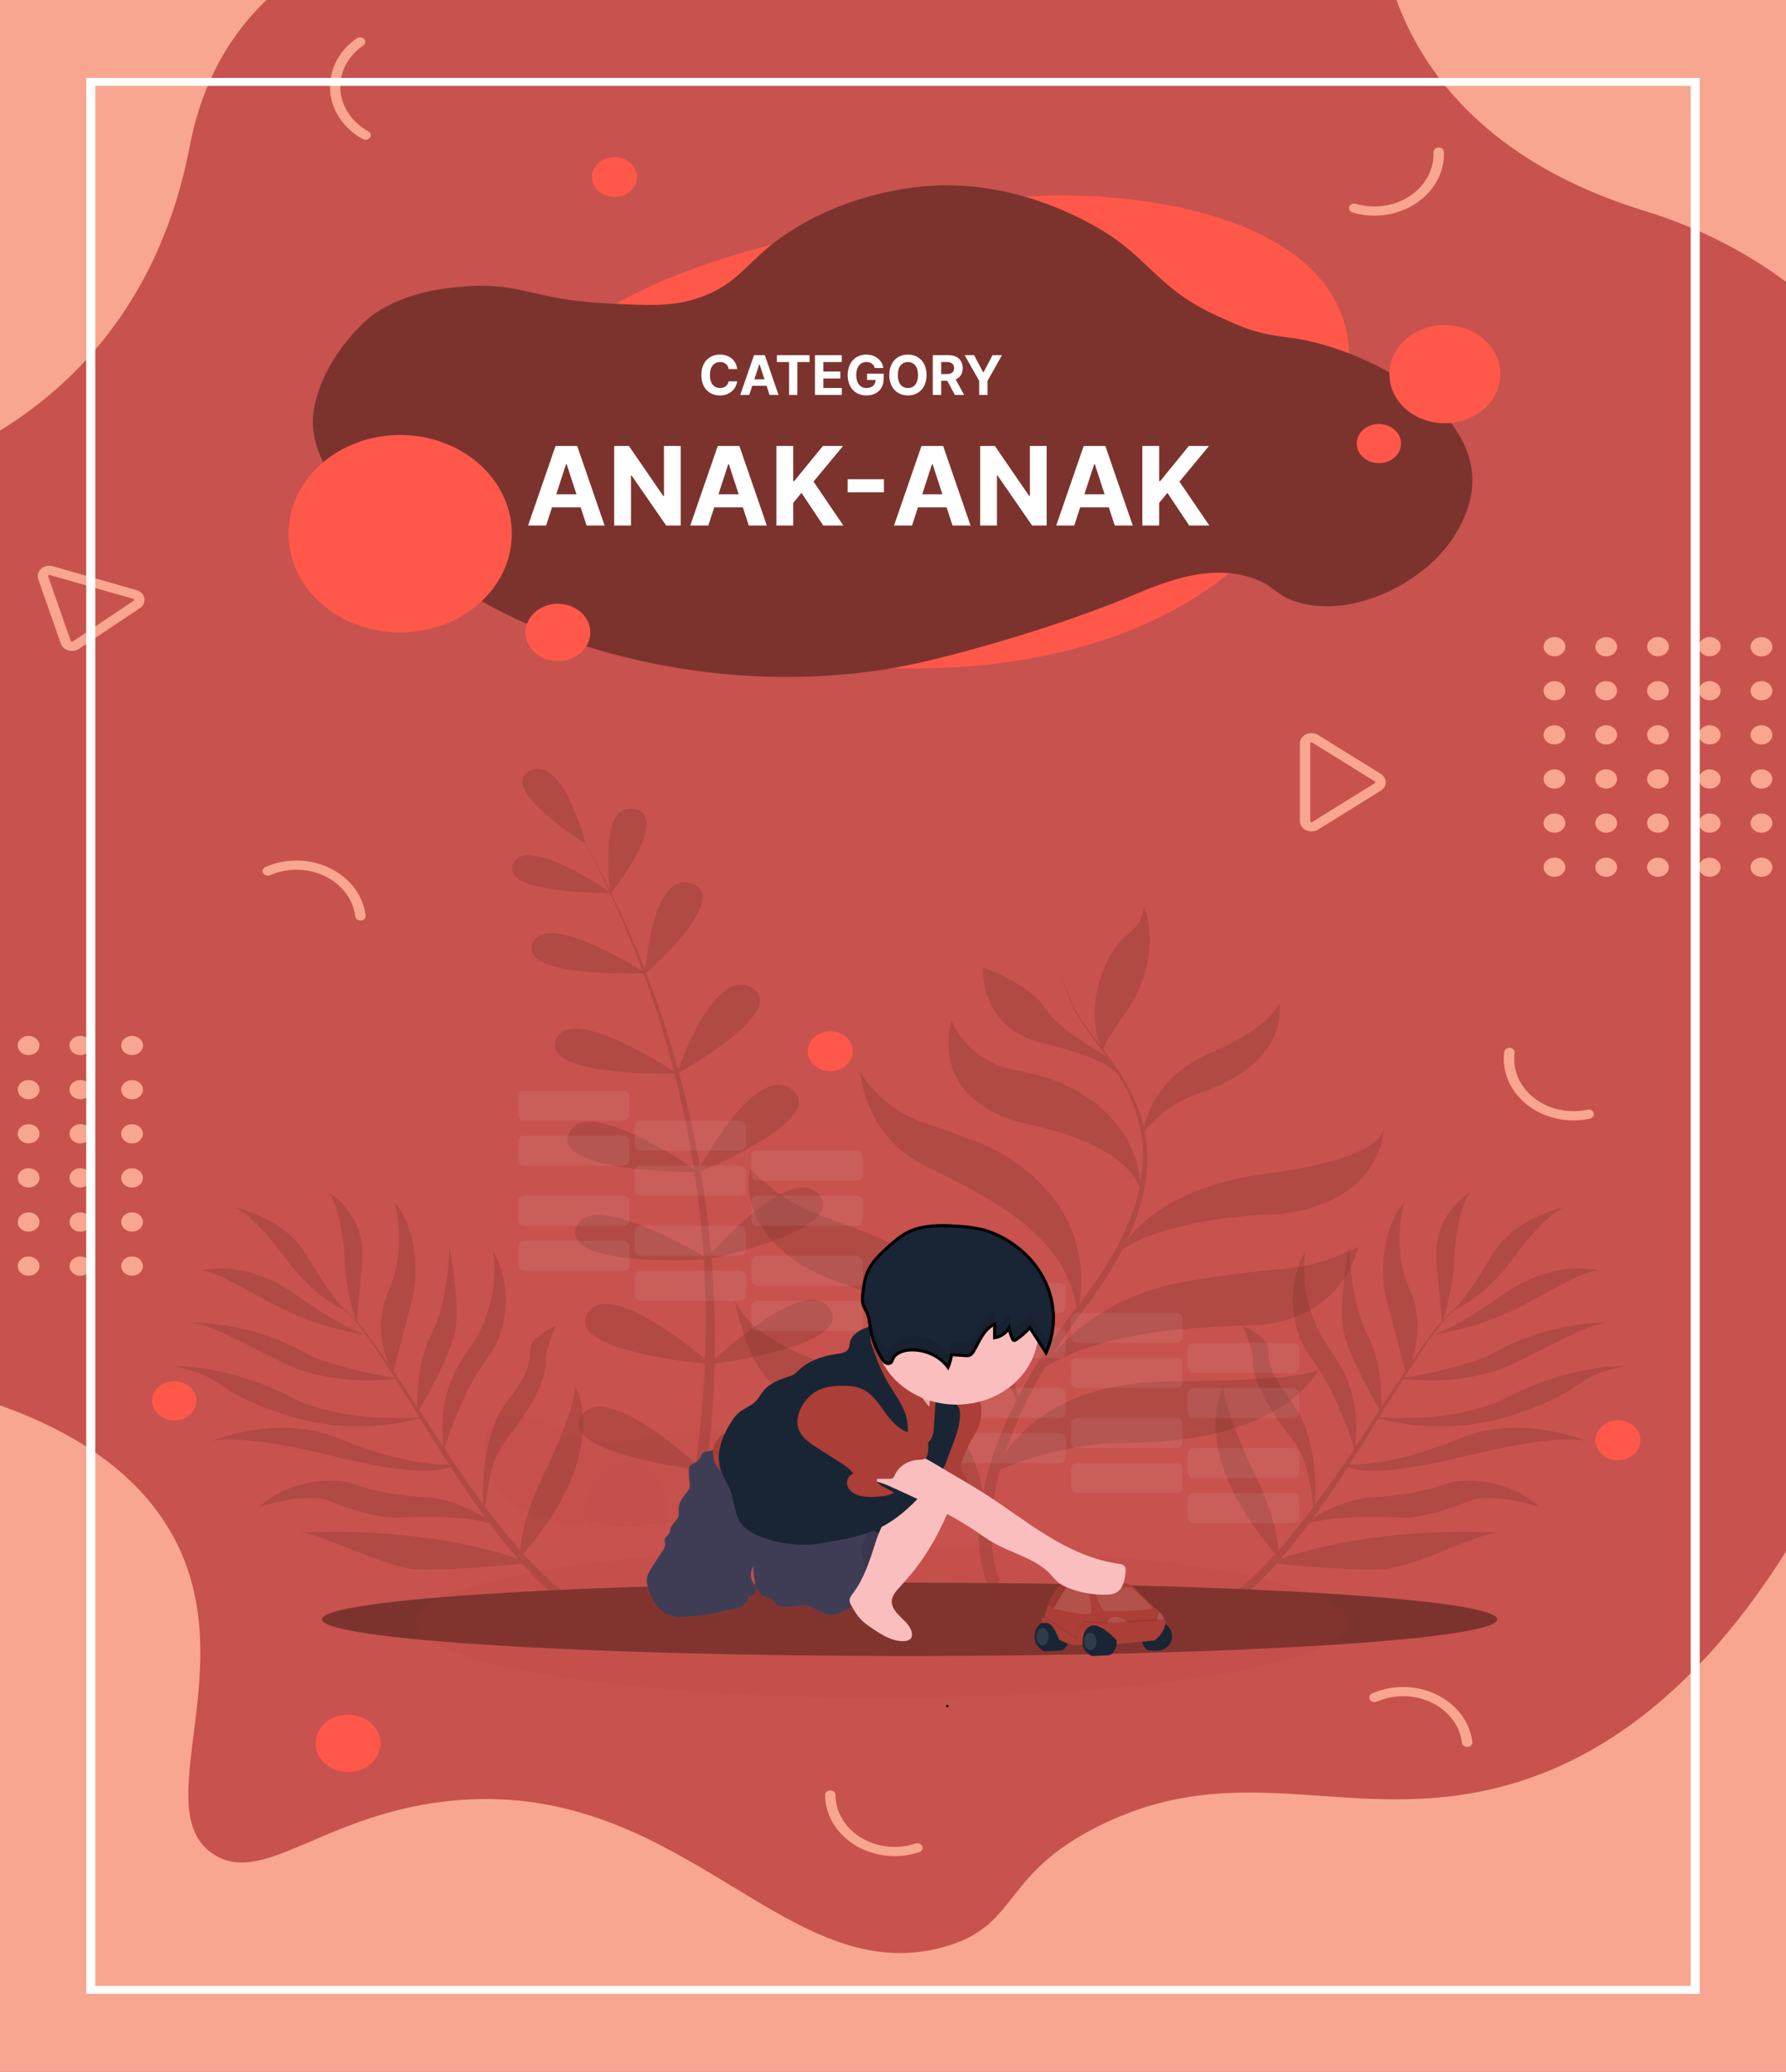 <svg width="588" height="682" viewBox="0 0 588 682" fill="none" xmlns="http://www.w3.org/2000/svg">
<path d="M588 0H0V682H588V0Z" fill="#C8524E"/>
<path d="M87.741 0C73.134 13.957 65.723 31.082 62.496 48.002C52.936 98.131 25.269 126.209 0 141.753V0H87.741Z" fill="#F8A690"/>
<path d="M588 0V92.765C575.186 83.262 559.864 75.079 541.592 69.481C489.014 53.371 468.069 22.85 459.757 0H588Z" fill="#F8A690"/>
<path d="M588 510.718V681.998H0C0 608.874 0 535.748 0 462.624C18.352 469.145 40.782 480.45 54.182 500.996C82.771 544.825 47.216 595.35 70.293 610.393C87.541 621.639 108.694 594.583 154.52 592.36C226.605 588.861 259.599 655.005 310.562 640.972C335.9 633.995 329.084 617.278 361.985 600.984C408.704 577.848 444.354 600.709 493.202 588.438C518.655 582.045 554.224 564.471 588 510.718Z" fill="#F8A690"/>
<path d="M118.668 303.038C117.805 303.038 117.062 302.462 116.967 301.686C115.907 292.921 107.58 286.311 97.597 286.311C94.549 286.311 91.634 286.915 88.928 288.107C88.082 288.479 87.054 288.174 86.632 287.427C86.212 286.678 86.556 285.77 87.4 285.396C90.584 283.994 94.013 283.284 97.595 283.284C103.284 283.284 108.737 285.14 112.954 288.511C117.139 291.858 119.772 296.421 120.371 301.363C120.471 302.194 119.79 302.941 118.85 303.03C118.789 303.037 118.728 303.038 118.668 303.038Z" fill="#F8A690"/>
<path d="M483.031 575.098C482.168 575.098 481.426 574.522 481.331 573.745C480.27 564.981 471.943 558.371 461.961 558.371C458.913 558.371 455.997 558.975 453.291 560.166C452.445 560.54 451.418 560.234 450.995 559.485C450.575 558.736 450.919 557.828 451.766 557.454C454.949 556.052 458.379 555.342 461.961 555.342C467.649 555.342 473.104 557.198 477.319 560.569C481.504 563.916 484.137 568.479 484.734 573.421C484.835 574.252 484.153 574.999 483.214 575.088C483.152 575.095 483.091 575.098 483.031 575.098Z" fill="#F8A690"/>
<path d="M518.032 368.822C516.348 368.822 514.662 368.654 512.98 368.32C507.429 367.216 502.569 364.346 499.292 360.239C496.04 356.161 494.603 351.198 495.247 346.262C495.355 345.431 496.207 344.836 497.143 344.93C498.083 345.026 498.756 345.778 498.649 346.607C497.508 355.363 503.992 363.428 513.731 365.366C516.705 365.959 519.701 365.934 522.635 365.297C523.552 365.098 524.481 365.595 524.706 366.406C524.931 367.217 524.369 368.039 523.452 368.238C521.658 368.628 519.848 368.822 518.032 368.822Z" fill="#F8A690"/>
<path d="M120.346 46.022C120.037 46.022 119.727 45.948 119.446 45.795C116.424 44.137 113.938 41.93 112.055 39.236C109.065 34.956 107.984 29.876 109.013 24.933C110.032 20.026 113.039 15.646 117.477 12.6C118.223 12.088 119.299 12.207 119.879 12.868C120.46 13.528 120.324 14.479 119.576 14.992C111.701 20.396 109.722 30.135 114.967 37.647C116.569 39.939 118.683 41.816 121.251 43.225C122.054 43.666 122.3 44.599 121.803 45.31C121.478 45.769 120.918 46.022 120.346 46.022Z" fill="#F8A690"/>
<path d="M452.465 70.99C450.051 70.99 447.636 70.651 445.306 69.971C444.409 69.71 443.922 68.852 444.218 68.059C444.514 67.266 445.483 66.835 446.38 67.097C455.844 69.863 466.089 65.886 470.212 57.846C471.47 55.392 472.054 52.792 471.945 50.123C471.911 49.287 472.648 48.586 473.593 48.555C474.537 48.525 475.331 49.177 475.366 50.013C475.495 53.156 474.81 56.212 473.331 59.096C470.981 63.677 466.816 67.304 461.603 69.307C458.689 70.427 455.579 70.99 452.465 70.99Z" fill="#F8A690"/>
<path d="M294.605 611.008C293.825 611.008 293.04 610.974 292.251 610.903C286.591 610.398 281.375 608.066 277.565 604.337C273.782 600.637 271.679 595.861 271.646 590.892C271.64 590.056 272.401 589.374 273.348 589.37C273.352 589.37 273.356 589.37 273.359 589.37C274.301 589.37 275.066 590.041 275.071 590.875C275.131 599.689 282.665 607.005 292.597 607.892C295.63 608.162 298.6 607.821 301.426 606.876C302.31 606.58 303.298 606.975 303.633 607.757C303.968 608.538 303.522 609.412 302.638 609.708C300.044 610.572 297.351 611.008 294.605 611.008Z" fill="#F8A690"/>
<path d="M431.777 273.69C431.174 273.69 430.57 273.564 430.011 273.307C428.741 272.723 427.952 271.572 427.952 270.305V244.726C427.952 243.458 428.741 242.308 430.011 241.724C431.282 241.14 432.801 241.229 433.973 241.956L454.59 254.747C455.61 255.379 456.218 256.414 456.218 257.516C456.218 258.617 455.61 259.652 454.59 260.286L433.973 273.077C433.314 273.483 432.548 273.69 431.777 273.69ZM431.779 244.368C431.707 244.368 431.641 244.388 431.591 244.411C431.493 244.457 431.375 244.548 431.375 244.726V270.305C431.375 270.483 431.493 270.575 431.591 270.62C431.69 270.664 431.842 270.697 432.006 270.595L452.623 257.804C452.764 257.717 452.794 257.599 452.794 257.515C452.794 257.431 452.764 257.312 452.623 257.225L432.006 244.434C431.926 244.387 431.848 244.368 431.779 244.368Z" fill="#F8A690"/>
<path d="M23.672 214.281C23.279 214.281 22.883 214.227 22.5 214.119C21.314 213.781 20.388 212.95 20.019 211.899L12.584 190.62C12.161 189.411 12.532 188.106 13.55 187.216C14.569 186.325 16.048 186.014 17.412 186.403L44.94 194.255C46.304 194.644 47.297 195.662 47.538 196.91C47.776 198.159 47.216 199.409 46.071 200.173L25.977 213.599C25.307 214.046 24.494 214.281 23.672 214.281ZM16.229 189.263C16.106 189.263 16.017 189.315 15.957 189.368C15.877 189.437 15.797 189.556 15.857 189.725L23.292 211.004C23.343 211.148 23.462 211.211 23.553 211.236C23.644 211.262 23.78 211.273 23.917 211.181L44.011 197.755C44.171 197.648 44.184 197.51 44.166 197.413C44.147 197.316 44.086 197.189 43.894 197.135L16.367 189.282C16.313 189.269 16.27 189.263 16.229 189.263Z" fill="#F8A690"/>
<path d="M513.148 215.792C514.977 215.121 515.846 213.266 515.089 211.649C514.332 210.031 512.236 209.263 510.408 209.934C508.579 210.605 507.711 212.459 508.467 214.077C509.224 215.695 511.32 216.462 513.148 215.792Z" fill="#F8A690"/>
<path d="M511.762 230.559C513.742 230.559 515.346 229.14 515.346 227.39C515.346 225.639 513.742 224.22 511.762 224.22C509.783 224.22 508.179 225.639 508.179 227.39C508.179 229.14 509.783 230.559 511.762 230.559Z" fill="#F8A690"/>
<path d="M511.762 245.082C513.742 245.082 515.346 243.663 515.346 241.913C515.346 240.163 513.742 238.744 511.762 238.744C509.783 238.744 508.179 240.163 508.179 241.913C508.179 243.663 509.783 245.082 511.762 245.082Z" fill="#F8A690"/>
<path d="M511.762 259.606C513.742 259.606 515.346 258.187 515.346 256.437C515.346 254.686 513.742 253.267 511.762 253.267C509.783 253.267 508.179 254.686 508.179 256.437C508.179 258.187 509.783 259.606 511.762 259.606Z" fill="#F8A690"/>
<path d="M511.762 274.129C513.742 274.129 515.346 272.71 515.346 270.96C515.346 269.21 513.742 267.791 511.762 267.791C509.783 267.791 508.179 269.21 508.179 270.96C508.179 272.71 509.783 274.129 511.762 274.129Z" fill="#F8A690"/>
<path d="M511.762 288.653C513.742 288.653 515.346 287.234 515.346 285.483C515.346 283.733 513.742 282.314 511.762 282.314C509.783 282.314 508.179 283.733 508.179 285.483C508.179 287.234 509.783 288.653 511.762 288.653Z" fill="#F8A690"/>
<path d="M532.301 213.635C532.756 211.932 531.563 210.224 529.636 209.822C527.71 209.419 525.78 210.474 525.326 212.177C524.872 213.881 526.065 215.588 527.991 215.991C529.917 216.394 531.847 215.339 532.301 213.635Z" fill="#F8A690"/>
<path d="M528.801 230.559C530.78 230.559 532.384 229.14 532.384 227.39C532.384 225.639 530.78 224.22 528.801 224.22C526.821 224.22 525.217 225.639 525.217 227.39C525.217 229.14 526.821 230.559 528.801 230.559Z" fill="#F8A690"/>
<path d="M528.801 245.082C530.78 245.082 532.384 243.663 532.384 241.913C532.384 240.163 530.78 238.744 528.801 238.744C526.821 238.744 525.217 240.163 525.217 241.913C525.217 243.663 526.821 245.082 528.801 245.082Z" fill="#F8A690"/>
<path d="M528.801 259.606C530.78 259.606 532.384 258.187 532.384 256.436C532.384 254.686 530.78 253.267 528.801 253.267C526.821 253.267 525.217 254.686 525.217 256.436C525.217 258.187 526.821 259.606 528.801 259.606Z" fill="#F8A690"/>
<path d="M528.801 274.129C530.78 274.129 532.384 272.71 532.384 270.96C532.384 269.21 530.78 267.791 528.801 267.791C526.821 267.791 525.217 269.21 525.217 270.96C525.217 272.71 526.821 274.129 528.801 274.129Z" fill="#F8A690"/>
<path d="M528.801 288.653C530.78 288.653 532.384 287.234 532.384 285.483C532.384 283.733 530.78 282.314 528.801 282.314C526.821 282.314 525.217 283.733 525.217 285.483C525.217 287.234 526.821 288.653 528.801 288.653Z" fill="#F8A690"/>
<path d="M547.228 215.791C549.057 215.12 549.925 213.266 549.169 211.648C548.412 210.03 546.316 209.263 544.487 209.933C542.659 210.604 541.79 212.459 542.547 214.076C543.304 215.694 545.4 216.462 547.228 215.791Z" fill="#F8A690"/>
<path d="M545.842 230.559C547.821 230.559 549.425 229.14 549.425 227.39C549.425 225.639 547.821 224.22 545.842 224.22C543.862 224.22 542.258 225.639 542.258 227.39C542.258 229.14 543.862 230.559 545.842 230.559Z" fill="#F8A690"/>
<path d="M545.842 245.082C547.821 245.082 549.425 243.663 549.425 241.913C549.425 240.163 547.821 238.744 545.842 238.744C543.862 238.744 542.258 240.163 542.258 241.913C542.258 243.663 543.862 245.082 545.842 245.082Z" fill="#F8A690"/>
<path d="M545.842 259.606C547.821 259.606 549.425 258.187 549.425 256.436C549.425 254.686 547.821 253.267 545.842 253.267C543.862 253.267 542.258 254.686 542.258 256.436C542.258 258.187 543.862 259.606 545.842 259.606Z" fill="#F8A690"/>
<path d="M545.842 274.129C547.821 274.129 549.425 272.71 549.425 270.96C549.425 269.21 547.821 267.791 545.842 267.791C543.862 267.791 542.258 269.21 542.258 270.96C542.258 272.71 543.862 274.129 545.842 274.129Z" fill="#F8A690"/>
<path d="M545.842 288.653C547.821 288.653 549.425 287.234 549.425 285.483C549.425 283.733 547.821 282.314 545.842 282.314C543.862 282.314 542.258 283.733 542.258 285.483C542.258 287.234 543.862 288.653 545.842 288.653Z" fill="#F8A690"/>
<path d="M564.267 215.791C566.095 215.121 566.964 213.266 566.207 211.648C565.45 210.03 563.354 209.263 561.526 209.933C559.698 210.604 558.829 212.459 559.586 214.076C560.342 215.694 562.438 216.462 564.267 215.791Z" fill="#F8A690"/>
<path d="M562.88 230.559C564.859 230.559 566.464 229.14 566.464 227.39C566.464 225.639 564.859 224.22 562.88 224.22C560.9 224.22 559.296 225.639 559.296 227.39C559.296 229.14 560.9 230.559 562.88 230.559Z" fill="#F8A690"/>
<path d="M562.88 245.082C564.859 245.082 566.464 243.664 566.464 241.913C566.464 240.163 564.859 238.744 562.88 238.744C560.9 238.744 559.296 240.163 559.296 241.913C559.296 243.664 560.9 245.082 562.88 245.082Z" fill="#F8A690"/>
<path d="M562.88 259.606C564.859 259.606 566.464 258.187 566.464 256.437C566.464 254.686 564.859 253.267 562.88 253.267C560.9 253.267 559.296 254.686 559.296 256.437C559.296 258.187 560.9 259.606 562.88 259.606Z" fill="#F8A690"/>
<path d="M562.88 274.13C564.859 274.13 566.464 272.711 566.464 270.96C566.464 269.21 564.859 267.791 562.88 267.791C560.9 267.791 559.296 269.21 559.296 270.96C559.296 272.711 560.9 274.13 562.88 274.13Z" fill="#F8A690"/>
<path d="M562.88 288.653C564.859 288.653 566.464 287.234 566.464 285.484C566.464 283.733 564.859 282.314 562.88 282.314C560.9 282.314 559.296 283.733 559.296 285.484C559.296 287.234 560.9 288.653 562.88 288.653Z" fill="#F8A690"/>
<path d="M583.422 213.638C583.876 211.934 582.683 210.226 580.757 209.824C578.831 209.421 576.901 210.476 576.447 212.179C575.992 213.883 577.185 215.59 579.112 215.993C581.038 216.396 582.968 215.341 583.422 213.638Z" fill="#F8A690"/>
<path d="M579.919 230.559C581.899 230.559 583.503 229.14 583.503 227.39C583.503 225.639 581.899 224.22 579.919 224.22C577.94 224.22 576.335 225.639 576.335 227.39C576.335 229.14 577.94 230.559 579.919 230.559Z" fill="#F8A690"/>
<path d="M579.919 245.082C581.899 245.082 583.503 243.664 583.503 241.913C583.503 240.163 581.899 238.744 579.919 238.744C577.94 238.744 576.335 240.163 576.335 241.913C576.335 243.664 577.94 245.082 579.919 245.082Z" fill="#F8A690"/>
<path d="M579.919 259.606C581.899 259.606 583.503 258.187 583.503 256.437C583.503 254.686 581.899 253.267 579.919 253.267C577.94 253.267 576.335 254.686 576.335 256.437C576.335 258.187 577.94 259.606 579.919 259.606Z" fill="#F8A690"/>
<path d="M579.919 274.129C581.899 274.129 583.503 272.71 583.503 270.96C583.503 269.21 581.899 267.791 579.919 267.791C577.94 267.791 576.335 269.21 576.335 270.96C576.335 272.71 577.94 274.129 579.919 274.129Z" fill="#F8A690"/>
<path d="M579.919 288.653C581.899 288.653 583.503 287.234 583.503 285.483C583.503 283.733 581.899 282.314 579.919 282.314C577.94 282.314 576.335 283.733 576.335 285.483C576.335 287.234 577.94 288.653 579.919 288.653Z" fill="#F8A690"/>
<path d="M9.41 347.338C11.389 347.338 12.994 345.919 12.994 344.168C12.994 342.418 11.389 340.999 9.41 340.999C7.431 340.999 5.826 342.418 5.826 344.168C5.826 345.919 7.431 347.338 9.41 347.338Z" fill="#F8A690"/>
<path d="M12.957 359.206C13.274 357.479 11.947 355.851 9.994 355.57C8.04 355.29 6.199 356.463 5.882 358.191C5.565 359.919 6.891 361.547 8.845 361.827C10.799 362.107 12.64 360.934 12.957 359.206Z" fill="#F8A690"/>
<path d="M12.957 373.73C13.274 372.002 11.947 370.374 9.994 370.094C8.04 369.814 6.199 370.987 5.882 372.715C5.565 374.442 6.891 376.07 8.845 376.351C10.799 376.631 12.64 375.458 12.957 373.73Z" fill="#F8A690"/>
<path d="M12.957 388.254C13.274 386.526 11.947 384.898 9.994 384.618C8.04 384.337 6.199 385.511 5.882 387.238C5.565 388.966 6.891 390.594 8.845 390.875C10.799 391.155 12.64 389.982 12.957 388.254Z" fill="#F8A690"/>
<path d="M10.79 405.199C12.618 404.529 13.487 402.674 12.73 401.056C11.973 399.439 9.878 398.671 8.049 399.341C6.221 400.012 5.352 401.867 6.109 403.484C6.866 405.102 8.961 405.87 10.79 405.199Z" fill="#F8A690"/>
<path d="M10.79 419.723C12.619 419.053 13.487 417.198 12.731 415.58C11.974 413.963 9.878 413.195 8.05 413.865C6.221 414.536 5.352 416.391 6.109 418.008C6.866 419.626 8.962 420.394 10.79 419.723Z" fill="#F8A690"/>
<path d="M26.451 347.338C28.43 347.338 30.034 345.919 30.034 344.168C30.034 342.418 28.43 340.999 26.451 340.999C24.471 340.999 22.867 342.418 22.867 344.168C22.867 345.919 24.471 347.338 26.451 347.338Z" fill="#F8A690"/>
<path d="M29.996 359.205C30.313 357.477 28.986 355.849 27.033 355.569C25.079 355.289 23.238 356.462 22.921 358.19C22.604 359.917 23.93 361.545 25.884 361.826C27.838 362.106 29.679 360.933 29.996 359.205Z" fill="#F8A690"/>
<path d="M29.996 373.729C30.314 372.001 28.987 370.373 27.033 370.093C25.079 369.812 23.238 370.986 22.921 372.713C22.604 374.441 23.931 376.069 25.885 376.35C27.838 376.63 29.679 375.457 29.996 373.729Z" fill="#F8A690"/>
<path d="M29.996 388.253C30.314 386.525 28.987 384.897 27.033 384.616C25.079 384.336 23.238 385.509 22.921 387.237C22.604 388.965 23.931 390.593 25.885 390.873C27.838 391.154 29.679 389.98 29.996 388.253Z" fill="#F8A690"/>
<path d="M27.83 405.199C29.659 404.528 30.527 402.673 29.771 401.055C29.014 399.438 26.918 398.67 25.09 399.341C23.261 400.011 22.392 401.866 23.149 403.484C23.906 405.101 26.002 405.869 27.83 405.199Z" fill="#F8A690"/>
<path d="M27.83 419.722C29.659 419.052 30.527 417.197 29.771 415.579C29.014 413.962 26.918 413.194 25.09 413.865C23.261 414.535 22.392 416.39 23.149 418.008C23.906 419.625 26.002 420.393 27.83 419.722Z" fill="#F8A690"/>
<path d="M43.489 347.338C45.468 347.338 47.073 345.919 47.073 344.168C47.073 342.418 45.468 340.999 43.489 340.999C41.51 340.999 39.905 342.418 39.905 344.168C39.905 345.919 41.51 347.338 43.489 347.338Z" fill="#F8A690"/>
<path d="M46.962 359.444C47.417 357.74 46.225 356.034 44.299 355.632C42.372 355.231 40.441 356.286 39.986 357.989C39.531 359.692 40.723 361.399 42.649 361.8C44.576 362.202 46.507 361.147 46.962 359.444Z" fill="#F8A690"/>
<path d="M46.959 373.969C47.414 372.266 46.221 370.559 44.295 370.157C42.369 369.755 40.438 370.81 39.983 372.513C39.529 374.216 40.721 375.923 42.648 376.326C44.574 376.728 46.504 375.673 46.959 373.969Z" fill="#F8A690"/>
<path d="M46.959 388.493C47.413 386.79 46.221 385.083 44.294 384.681C42.368 384.279 40.438 385.334 39.983 387.037C39.528 388.74 40.721 390.447 42.647 390.85C44.573 391.252 46.504 390.197 46.959 388.493Z" fill="#F8A690"/>
<path d="M46.016 404.502C47.415 403.264 47.415 401.256 46.016 400.017C44.617 398.779 42.349 398.779 40.95 400.017C39.551 401.256 39.551 403.264 40.95 404.502C42.349 405.741 44.617 405.741 46.016 404.502Z" fill="#F8A690"/>
<path d="M46.016 419.026C47.415 417.787 47.415 415.779 46.016 414.54C44.617 413.302 42.349 413.302 40.95 414.54C39.551 415.779 39.551 417.787 40.95 419.026C42.349 420.264 44.617 420.264 46.016 419.026Z" fill="#F8A690"/>
<path d="M559.607 656.361H28.392V25.637H559.605V656.361H559.607ZM31.369 653.728H556.628V28.27H31.369V653.728Z" fill="white"/>
<path d="M114.589 583.337C120.484 583.337 125.262 579.111 125.262 573.898C125.262 568.685 120.484 564.459 114.589 564.459C108.695 564.459 103.916 568.685 103.916 573.898C103.916 579.111 108.695 583.337 114.589 583.337Z" fill="#FF584B"/>
<path d="M207.542 62.914C210.438 60.352 210.438 56.199 207.542 53.638C204.645 51.077 199.949 51.077 197.053 53.638C194.157 56.199 194.157 60.352 197.053 62.914C199.949 65.475 204.645 65.475 207.542 62.914Z" fill="#FF584B"/>
<path d="M539.988 475.185C540.644 471.609 537.898 468.24 533.855 467.66C529.811 467.08 526.002 469.508 525.345 473.084C524.689 476.659 527.435 480.029 531.478 480.609C535.522 481.189 539.332 478.761 539.988 475.185Z" fill="#FF584B"/>
<path d="M273.368 352.62C277.464 352.62 280.785 349.683 280.785 346.06C280.785 342.438 277.464 339.501 273.368 339.501C269.272 339.501 265.951 342.438 265.951 346.06C265.951 349.683 269.272 352.62 273.368 352.62Z" fill="#FF584B"/>
<path d="M264.937 217.328C264.937 217.328 387.237 240.135 433.683 153.662C480.128 67.189 360.366 59.078 324.108 66.455C287.85 73.832 173.505 85.894 168.701 144.403C163.898 202.91 264.937 217.328 264.937 217.328Z" fill="#FF584B"/>
<path d="M306.515 217.294C254.197 230.07 198.751 219.315 163.122 200.377C156.581 196.901 97.579 165.47 103.404 134.432C106.798 116.351 121.708 104.327 122.971 103.469C134.082 95.941 146.217 94.84 153.167 94.287C171.25 92.849 175.726 98.669 199.179 99.833C213.339 100.535 221.603 101.21 231.122 97.669C242.095 93.586 244.953 87.829 253.881 80.677C269.524 68.146 290.572 61.936 307.527 61.102C340.175 59.494 365.5 77.432 367.424 78.836C379.734 87.807 383.51 96.181 400.768 103.998C410.239 108.288 413.527 109.813 424.688 111.171C444.612 113.594 479.65 129.64 484.268 153.03C487.232 168.037 475.824 180.665 474.047 182.574C462.671 194.788 443.064 202.751 427.626 198.362C419.84 196.149 419.939 192.773 411.971 190.174C396.872 185.249 381.389 192.447 369.8 197.278C369.8 197.278 343.383 208.292 306.515 217.294Z" fill="#7C332D"/>
<path d="M488.605 134.591C495.74 128.282 495.74 118.051 488.605 111.741C481.47 105.432 469.902 105.432 462.767 111.741C455.632 118.051 455.632 128.282 462.767 134.591C469.902 140.901 481.47 140.901 488.605 134.591Z" fill="#FF584B"/>
<path d="M131.747 208.191C152.043 208.191 168.495 193.641 168.495 175.693C168.495 157.745 152.043 143.195 131.747 143.195C111.452 143.195 95 157.745 95 175.693C95 193.641 111.452 208.191 131.747 208.191Z" fill="#FF584B"/>
<path d="M187.756 216.913C193.202 214.918 195.788 209.396 193.532 204.58C191.276 199.764 185.032 197.477 179.586 199.472C174.14 201.466 171.554 206.988 173.81 211.804C176.066 216.62 182.31 218.907 187.756 216.913Z" fill="#FF584B"/>
<path d="M459.116 150.576C461.962 148.059 461.962 143.978 459.116 141.461C456.269 138.944 451.655 138.944 448.808 141.461C445.962 143.978 445.962 148.059 448.808 150.576C451.655 153.093 456.269 153.093 459.116 150.576Z" fill="#FF584B"/>
<path d="M64.553 462.171C65.197 458.657 62.498 455.345 58.525 454.773C54.551 454.202 50.809 456.587 50.165 460.101C49.522 463.615 52.221 466.927 56.194 467.499C60.167 468.07 63.91 465.685 64.553 462.171Z" fill="#FF584B"/>
<path d="M299.467 545.144C406.316 545.144 492.934 539.739 492.934 533.072C492.934 526.405 406.316 521 299.467 521C192.618 521 106 526.405 106 533.072C106 539.739 192.618 545.144 299.467 545.144Z" fill="#7C332D"/>
<path opacity="0.3" d="M232.581 484.069C232.195 487.018 231.768 489.964 231.297 492.907C230.417 498.216 229.428 503.514 228.258 508.79L227.342 512.743C227.011 514.057 226.696 515.374 226.349 516.686C225.998 517.999 225.654 519.312 225.272 520.622C224.899 521.94 224.507 523.229 224.066 524.575C224.064 524.58 224.06 524.595 224.058 524.6C223.711 525.602 222.457 526.182 221.255 525.893C220.054 525.604 219.358 524.557 219.705 523.555L219.719 523.512C220.572 521.041 221.348 518.443 222.069 515.878C222.433 514.592 222.766 513.297 223.115 512.005L224.088 508.114C225.335 502.917 226.408 497.685 227.373 492.439C227.893 489.519 228.37 486.593 228.805 483.661C218.795 482.299 184.613 476.809 191.458 466.136C198.122 455.744 221.464 475.063 229.075 481.804C230.074 474.81 230.838 467.789 231.376 460.754C231.677 456.816 231.906 452.874 232.065 448.929C222.914 447.987 186.841 443.534 193.381 432.428C199.745 421.618 224.807 441.313 232.122 447.41C232.345 441.236 232.398 435.056 232.288 428.878L232.048 420.903L231.683 414.633C223.254 415.036 185.527 416.175 189.689 404.088C193.78 392.206 224.044 409.073 231.618 413.519L231.585 412.934L231.467 410.941L231.295 408.951L230.939 404.973L230.582 400.994C230.446 399.669 230.269 398.347 230.115 397.022C229.692 393.281 229.199 389.546 228.638 385.816C220.652 385.785 182.194 385.014 187.314 373.065C192.309 361.407 221.306 379.916 228.472 384.722C226.859 374.229 224.712 363.79 222.084 353.433C215.968 353.532 178.434 353.675 183.027 342.253C187.519 331.087 216.142 348.997 221.909 352.75C220.319 346.539 218.557 340.356 216.632 334.209C215.129 329.568 213.524 324.953 211.824 320.359C206.673 320.533 171.309 321.344 175.343 310.623C179.283 300.153 206.519 316.614 211.623 319.813C208.379 311.093 204.776 302.465 200.819 293.947C196.875 293.97 164.894 293.871 168.896 284.42C172.796 275.212 196.591 290.809 200.631 293.544C198.157 288.237 195.547 282.971 192.796 277.756C191.239 276.775 163.875 259.349 174.343 253.741C184.721 248.181 192.295 275.665 192.835 277.682C195.675 282.851 198.374 288.076 200.941 293.346C200.302 288.534 197.604 264.127 208.847 266.318C220.633 268.613 203.174 291.448 201.228 293.94C205.314 302.366 209.05 310.912 212.436 319.555C212.933 313.77 215.911 286.55 227.832 290.864C240.262 295.363 216.037 317.358 212.724 320.296C214.485 324.825 216.157 329.378 217.727 333.957C219.734 339.996 221.582 346.074 223.266 352.184C225.64 345.655 236.358 318.384 247.562 325.194C259.191 332.265 228.748 350.17 223.53 353.141C226.331 363.42 228.658 373.793 230.46 384.234C234.583 376.785 250.278 350.334 260.84 358.77C271.841 367.556 237.76 382.625 230.694 385.607C231.321 389.339 231.882 393.079 232.373 396.825C232.552 398.153 232.753 399.48 232.912 400.81L233.34 404.804L233.767 408.799L233.976 410.797L234.116 412.622C240.573 405.458 261.626 383.581 269.686 393.414C278.052 403.618 243.183 412.313 234.246 414.346L234.736 420.803L235.12 428.82C235.341 435.036 235.398 441.257 235.284 447.478C242.099 441.219 266.235 420.282 273.244 430.884C280.481 441.835 243.858 447.713 235.256 448.93C235.166 452.925 235.004 456.921 234.77 460.912C234.34 468.209 233.673 475.5 232.751 482.771C240.665 477.966 269.891 461.208 274.185 472.882C278.58 484.838 241.315 484.345 232.581 484.069Z" fill="#7C332D"/>
<path opacity="0.3" d="M341.125 455.171C342.096 453.485 343.022 451.78 344.026 450.105C359.535 440.628 381.482 437.08 411.728 436.249C442.287 435.406 447.21 410.409 447.21 410.409C427.839 419.803 426.659 415.787 391.443 421.648C365.099 426.033 351.364 439.947 346.114 446.681L346.443 446.14L348.358 443.188C349.008 442.208 349.615 441.209 350.3 440.246L352.315 437.336L353.322 435.881C353.663 435.398 354.021 434.924 354.37 434.445L356.475 431.577C357.866 429.666 359.342 427.741 360.697 425.785C362.078 423.835 363.385 421.848 364.662 419.849C366.456 416.991 368.127 414.076 369.649 411.109C387.695 399.88 420.925 399.719 420.925 399.719C453.958 395.948 455.444 373.866 455.509 371.761C455.511 371.754 455.509 371.746 455.511 371.738C455.513 371.697 455.517 371.667 455.513 371.647C455.515 371.644 455.515 371.641 455.515 371.641C455.515 371.626 455.513 371.618 455.515 371.61C455.513 371.601 455.513 371.598 455.513 371.598C455.337 372.193 455.134 372.799 454.892 373.409C453.05 376.447 445.776 382.605 417.115 386.345C388.11 390.128 375.643 402.132 371.125 408.112C371.225 407.898 371.328 407.688 371.426 407.474C372.387 405.351 373.28 403.205 374.066 401.03C374.838 398.851 375.517 396.651 376.077 394.426C377.166 389.973 377.771 385.428 377.712 380.88C377.678 378.034 377.381 375.192 376.821 372.387C383.31 364.626 389.757 361.575 395.363 359.656C425.239 349.426 421.167 330.365 421.112 330.121C421.055 330.329 418.859 337.934 398.385 346.724C381.618 353.925 377.531 366.646 376.581 371.269C376.29 369.971 375.943 368.682 375.539 367.405C374.848 365.21 373.997 363.052 373.012 360.941C372.023 358.831 370.894 356.769 369.673 354.753C367.727 351.544 365.513 348.463 363.226 345.43C364.745 341.077 370.587 333.359 370.587 333.359C383.489 314.443 376.79 298.61 376.63 298.245C376.63 298.242 376.626 298.24 376.628 298.237C375.2 309.036 368.808 304.66 362.958 320.102C358.548 331.734 360.841 340.508 362.241 344.128C361.977 343.783 361.713 343.436 361.449 343.091C359.997 341.194 358.54 339.302 357.165 337.37C355.794 335.438 354.506 333.461 353.513 331.376C352.581 329.273 351.707 327.135 350.761 325.028C350.288 323.974 349.818 322.919 349.317 321.874C349.069 321.349 348.813 320.829 348.549 320.311C348.413 320.053 348.281 319.795 348.133 319.54C348.063 319.412 347.986 319.287 347.909 319.162C347.822 319.044 347.759 318.904 347.627 318.816C347.755 318.906 347.818 319.046 347.901 319.166C347.976 319.292 348.051 319.417 348.118 319.547C348.259 319.802 348.388 320.063 348.518 320.322C348.772 320.843 349.016 321.368 349.254 321.895C349.733 322.947 350.182 324.008 350.633 325.068C351.537 327.191 352.363 329.327 353.257 331.458C354.216 333.574 355.473 335.584 356.808 337.543C358.148 339.501 359.57 341.417 360.982 343.335C362.103 344.851 363.212 346.373 364.294 347.907C361.487 345.692 348.833 339.368 343.973 331.782C338.858 323.791 323.629 318.446 323.629 318.446C323.629 318.446 323.627 318.449 323.631 318.454C323.596 318.921 322.313 338.676 343.737 343.55C361.002 347.479 366.514 351.92 368.04 353.566C368.343 354.061 368.641 354.559 368.93 355.06C370.101 357.076 371.174 359.132 372.108 361.228C373.037 363.327 373.831 365.463 374.468 367.632C375.744 371.968 376.37 376.427 376.329 380.883C376.307 383.769 376.012 386.649 375.492 389.502C373.42 366.84 352.357 355.26 335.665 352.595C318.468 349.855 313.489 336.456 313.315 335.988C313.313 335.98 313.313 335.977 313.313 335.977C313.313 335.977 304.219 362.816 339.569 370.369C367.213 376.276 373.693 386.71 375.204 390.974C374.984 392.032 374.732 393.085 374.454 394.134C373.861 396.307 373.15 398.458 372.348 400.586C371.535 402.711 370.613 404.807 369.626 406.883C367.613 411.02 365.284 415.051 362.716 418.974C361.416 420.93 360.084 422.87 358.684 424.778C357.596 426.285 356.458 427.747 355.319 429.231C356.706 421.63 358.112 400.617 336.344 384.184C329.43 378.963 325.654 376.868 303.524 369.375C303.524 369.375 290.566 365.344 283.187 352.786C283.187 352.786 283.186 352.789 283.187 352.801C283.237 353.438 284.868 373.884 303.805 383.3C326.306 394.489 350.623 406.296 354.411 430.421C354.401 430.434 354.389 430.448 354.38 430.462L352.197 433.322C351.835 433.8 351.464 434.274 351.11 434.755L350.064 436.209L347.97 439.118C347.259 440.08 346.623 441.081 345.947 442.062L343.95 445.02L342.045 448.022C340.743 450.01 339.592 452.064 338.375 454.09C337.26 456.068 336.163 458.055 335.109 460.058C327.228 415.322 283.168 405.779 266.974 398.764C254.194 393.232 247.172 384.879 246.973 384.641C246.969 384.636 246.969 384.636 246.969 384.636C242.472 410.383 273.595 421.168 273.595 421.168C317.519 435.447 330.671 453.007 334.286 459.849C334.437 460.183 334.579 460.505 334.715 460.815C333.726 462.72 332.781 464.639 331.906 466.584C329.97 470.828 328.205 475.138 326.771 479.535C325.447 483.587 324.362 487.702 323.578 491.867C322.227 481.736 315.764 460.01 285.47 452.828C246.707 443.638 242.066 428.6 241.81 427.668C246.949 451.773 253.53 455.799 263.907 462.813C272.084 468.341 296.178 472.094 305.783 476.563C313.479 480.15 320.493 491.236 322.971 495.489C322.447 499.184 322.211 502.917 322.276 506.662C322.341 508.969 322.524 511.281 322.889 513.589C323.062 514.744 323.306 515.898 323.584 517.051C323.734 517.628 323.889 518.205 324.072 518.785C324.161 519.074 324.264 519.367 324.364 519.657C324.478 519.963 324.569 520.223 324.734 520.594C324.738 520.602 324.746 520.62 324.75 520.628C325.199 521.578 326.485 522.043 327.622 521.67C328.759 521.297 329.318 520.223 328.871 519.275L328.853 519.238C328.78 519.084 328.668 518.806 328.579 518.575C328.489 518.326 328.396 518.08 328.313 517.825C328.142 517.318 327.99 516.8 327.845 516.277C327.571 515.229 327.321 514.168 327.137 513.091C326.753 510.942 326.535 508.758 326.426 506.567C326.261 502.178 326.529 497.756 327.22 493.367C327.717 490.147 328.41 486.941 329.261 483.76C350.799 474.629 369.035 474.953 369.035 474.953C419.237 475.326 432.133 454.399 433.809 451.198L433.845 451.137C433.941 450.951 433.991 450.835 434.004 450.8C433.831 451.017 430.388 454.52 384.768 454.8C351.003 455.007 336.271 470.176 330.756 478.691C331.973 474.935 333.429 471.226 335.017 467.557C336.803 463.351 338.931 459.248 341.125 455.171Z" fill="#7C332D"/>
<path opacity="0.3" d="M167.722 472.524C175.018 463.199 180.204 453.47 179.639 447.836C179.342 444.878 182.95 436.487 182.95 436.487C182.95 436.487 177.685 438.703 175.351 441.894C173.017 445.085 177.782 447.499 167.17 461.063C158.856 471.694 158.846 488.586 159.23 495.398C154.711 489.345 150.447 483.149 146.32 476.89C147.756 472.146 152.541 457.675 160.386 447.171C169.895 434.438 166.497 417.962 162.313 411.966C162.313 411.966 165.851 428.245 154.065 444.622C143.799 458.888 145.751 470.556 145.94 476.31C145.903 476.254 145.865 476.196 145.828 476.141C143.166 472.149 140.588 468.106 137.964 464.088C140.224 460.253 149.222 444.556 150.126 436.342C151.162 426.942 148.006 410.215 148.006 410.215C148.006 410.215 147.711 428.307 141.998 439.367C137.49 448.099 137.267 458.983 137.371 463.183C137.176 462.884 136.981 462.586 136.784 462.287C134.381 458.626 131.968 454.97 129.504 451.336C130.469 447.69 134.367 432.962 135.833 427.203C137.509 420.609 137.915 405.488 129.809 395.535C129.809 395.535 134.389 410.529 128.005 424.676C123.575 434.491 125.907 443.915 127.751 448.768C127.69 448.679 127.631 448.59 127.57 448.503C126.778 447.364 126.014 446.216 125.202 445.087L122.779 441.696C121.113 439.459 119.462 437.213 117.585 435.089C117.549 435.046 117.514 435.006 117.478 434.964C117.567 433.866 117.926 429.62 119.196 415.884C120.754 399.053 107.854 392.398 107.854 392.398C109.851 393.388 112.948 402.875 113.425 414.615C113.826 424.508 116.409 432.414 117.213 434.656C116.868 434.269 116.503 433.894 116.141 433.516C115.662 432.99 115.119 432.509 114.599 432.013C114.116 431.572 113.616 431.145 113.115 430.72C111.579 429.101 107.214 424.08 101.324 413.736C93.924 400.739 77.112 397.395 77.112 397.395C77.112 397.395 83.007 399.203 93.498 413.57C102.636 426.084 111.193 430.269 113.249 431.14C113.633 431.482 114.014 431.824 114.382 432.175C114.886 432.678 115.412 433.163 115.875 433.694C116.352 434.214 116.834 434.729 117.268 435.278C118.383 436.595 119.415 437.962 120.419 439.344C118.641 438.919 112.493 436.814 97.775 426.461C79.692 413.739 65.667 418.35 65.667 418.35C68.897 417.829 74.161 420.703 89.888 429.234C103.853 436.811 117.551 438.988 120.443 439.38C121.06 440.232 121.668 441.089 122.275 441.944L124.607 445.368C125.389 446.507 126.126 447.67 126.888 448.819C127.942 450.424 128.982 452.036 130.016 453.651C109.075 449.921 101.742 446.084 101.742 446.084C82.176 434.643 62.874 435.42 62.874 435.42C69.437 436.02 76.501 440.473 93.453 448.712C108.484 456.017 126.333 454.379 130.186 453.914C132.061 456.849 133.908 459.795 135.752 462.744C136.546 464.013 137.334 465.283 138.12 466.553C113.167 468.323 98.395 461.2 98.395 461.2C75.187 448.802 57 449.708 57 449.708C74.929 453.181 69.378 457.854 94.268 465.835C115.794 472.738 133.804 468.166 138.277 466.806C140.324 470.122 142.357 473.444 144.455 476.75C145.583 478.554 146.724 480.355 147.878 482.15C142.022 482.166 130.469 481.244 111.313 473.451C93.246 466.101 74.271 472.582 69.396 474.502C72.4 473.635 82.103 472.527 109.67 479.332C136.973 486.072 145.725 484.152 148.341 482.864C151.997 488.526 155.797 494.13 159.833 499.623C155.287 497 147.732 493.293 140.86 492.943C130.126 492.398 121.587 490.554 116.373 488.502C111.161 486.45 96.043 486.436 85.308 496.07C85.308 496.07 100.631 490.883 108.699 494.19C116.767 497.498 124.962 499.647 130.012 499.606C134.665 499.567 149.659 498.402 161.123 501.369C161.828 502.314 162.539 503.256 163.26 504.192L165.849 507.513C166.272 508.072 166.733 508.609 167.182 509.154L168.535 510.784L169.889 512.416C170.095 512.659 170.308 512.899 170.521 513.139C136.968 501.653 98.125 504.601 98.125 504.601C104.608 504.154 120.985 513.433 133.924 516.184C140.685 517.621 164.348 515.492 171.953 514.751L172.717 515.612L173.428 516.409L174.173 517.188L175.662 518.745L176.407 519.524L177.191 520.282L178.759 521.795C179.015 522.051 179.292 522.293 179.568 522.536L180.396 523.267L181.223 523.998C181.497 524.243 181.8 524.47 182.088 524.707L182.962 525.41C183.11 525.527 183.25 525.646 183.403 525.76L183.868 526.097L184.8 526.769C185.109 526.994 185.458 527.198 185.785 527.413C185.952 527.518 186.114 527.626 186.287 527.73L186.829 528.032C187.014 528.133 187.179 528.234 187.394 528.331C187.613 528.432 187.759 528.517 188.101 528.642L188.19 528.675C188.243 528.693 188.296 528.711 188.351 528.724C189.175 528.933 190.044 528.547 190.296 527.86C190.546 527.173 190.083 526.448 189.26 526.238C189.24 526.233 189.051 526.146 188.923 526.088C188.789 526.034 188.633 525.944 188.485 525.867L188.038 525.628C187.889 525.543 187.741 525.448 187.593 525.357C187.298 525.17 186.994 525.002 186.705 524.8L185.834 524.196L185.399 523.893C185.255 523.791 185.117 523.678 184.975 523.571L184.132 522.92C183.854 522.7 183.563 522.495 183.295 522.263L182.483 521.575L181.672 520.885C181.4 520.655 181.128 520.428 180.872 520.183L179.314 518.739L178.534 518.016L177.787 517.266L176.292 515.766L175.544 515.017L174.825 514.245L173.391 512.697C173.027 512.299 172.654 511.907 172.29 511.509C203.45 475.383 188.062 453.582 189.086 456.029C190.12 458.503 186.287 470.495 178.475 486.56C172.898 498.025 171.579 506.466 171.281 510.36L170.586 509.557L169.209 507.968C168.752 507.437 168.283 506.913 167.85 506.368L165.205 503.121C163.339 500.801 161.521 498.453 159.742 496.083C161.576 481.614 163.43 478.009 167.722 472.524Z" fill="#7C332D"/>
<path opacity="0.3" d="M424.449 472.524C417.153 463.199 411.967 453.47 412.532 447.836C412.829 444.878 409.221 436.487 409.221 436.487C409.221 436.487 414.486 438.703 416.82 441.894C419.154 445.085 414.389 447.499 425.001 461.063C433.315 471.694 433.325 488.586 432.941 495.398C437.46 489.345 441.724 483.149 445.851 476.89C444.415 472.146 439.63 457.675 431.785 447.171C422.276 434.438 425.674 417.962 429.858 411.966C429.858 411.966 426.32 428.245 438.106 444.622C448.372 458.888 446.42 470.556 446.231 476.31C446.268 476.254 446.306 476.196 446.343 476.141C449.005 472.149 451.583 468.106 454.207 464.088C451.947 460.253 442.949 444.556 442.045 436.342C441.009 426.942 444.165 410.215 444.165 410.215C444.165 410.215 444.46 428.307 450.173 439.367C454.681 448.099 454.904 458.983 454.8 463.183C454.995 462.884 455.19 462.586 455.387 462.287C457.79 458.626 460.203 454.97 462.667 451.336C461.702 447.69 457.804 432.962 456.338 427.203C454.662 420.609 454.256 405.488 462.362 395.535C462.362 395.535 457.782 410.529 464.166 424.676C468.596 434.491 466.264 443.915 464.42 448.768C464.481 448.679 464.54 448.59 464.601 448.503C465.393 447.364 466.157 446.216 466.969 445.087L469.392 441.696C471.058 439.459 472.709 437.213 474.586 435.089C474.622 435.046 474.657 435.006 474.693 434.964C474.604 433.866 474.245 429.62 472.975 415.884C471.417 399.053 484.317 392.398 484.317 392.398C482.32 393.388 479.223 402.875 478.746 414.615C478.345 424.508 475.762 432.414 474.958 434.656C475.303 434.269 475.668 433.894 476.03 433.516C476.509 432.99 477.052 432.509 477.572 432.013C478.055 431.572 478.555 431.145 479.056 430.72C480.592 429.101 484.957 424.08 490.847 413.736C498.247 400.739 515.059 397.395 515.059 397.395C515.059 397.395 509.164 399.203 498.673 413.57C489.535 426.084 480.978 430.269 478.922 431.14C478.538 431.482 478.157 431.824 477.789 432.175C477.285 432.678 476.759 433.163 476.296 433.694C475.819 434.214 475.337 434.729 474.903 435.278C473.788 436.595 472.756 437.962 471.752 439.344C473.53 438.919 479.678 436.814 494.396 426.461C512.479 413.739 526.504 418.35 526.504 418.35C523.274 417.829 518.008 420.703 502.283 429.234C488.318 436.811 474.62 438.988 471.728 439.38C471.109 440.232 470.503 441.089 469.896 441.944L467.564 445.368C466.782 446.507 466.045 447.67 465.283 448.819C464.229 450.424 463.189 452.036 462.155 453.651C483.096 449.921 490.429 446.084 490.429 446.084C509.995 434.643 529.297 435.42 529.297 435.42C522.734 436.02 515.67 440.473 498.718 448.712C483.687 456.017 465.838 454.379 461.985 453.914C460.11 456.849 458.263 459.795 456.419 462.744C455.625 464.013 454.837 465.283 454.051 466.553C479.004 468.323 493.776 461.2 493.776 461.2C516.984 448.802 535.171 449.708 535.171 449.708C517.242 453.181 522.793 457.854 497.903 465.835C476.377 472.738 458.367 468.166 453.894 466.806C451.847 470.122 449.814 473.444 447.716 476.75C446.588 478.554 445.447 480.355 444.293 482.15C450.149 482.166 461.702 481.244 480.858 473.451C498.925 466.101 517.9 472.582 522.775 474.502C519.771 473.635 510.068 472.527 482.501 479.332C455.198 486.072 446.446 484.152 443.83 482.864C440.174 488.526 436.374 494.13 432.338 499.623C436.884 497 444.439 493.293 451.311 492.943C462.045 492.398 470.584 490.554 475.798 488.502C481.01 486.45 496.128 486.436 506.863 496.07C506.863 496.07 491.54 490.883 483.472 494.19C475.404 497.498 467.209 499.647 462.159 499.606C457.506 499.567 442.512 498.402 431.048 501.369C430.343 502.314 429.632 503.256 428.911 504.192L426.322 507.513C425.899 508.072 425.438 508.609 424.989 509.154L423.636 510.784L422.282 512.416C422.076 512.659 421.863 512.899 421.65 513.139C455.203 501.653 494.046 504.601 494.046 504.601C487.563 504.154 471.186 513.433 458.247 516.184C451.486 517.621 427.823 515.492 420.218 514.751L419.454 515.612L418.743 516.409L417.998 517.188L416.509 518.745L415.764 519.524L414.98 520.282L413.412 521.795C413.156 522.051 412.879 522.293 412.603 522.536L411.776 523.267L410.948 523.998C410.674 524.243 410.371 524.47 410.083 524.707L409.209 525.41C409.061 525.527 408.921 525.646 408.768 525.76L408.303 526.097L407.371 526.769C407.062 526.994 406.713 527.198 406.386 527.413C406.219 527.518 406.057 527.626 405.884 527.73L405.342 528.032C405.157 528.133 404.992 528.234 404.777 528.331C404.558 528.432 404.412 528.517 404.07 528.642L403.981 528.675C403.928 528.693 403.875 528.711 403.819 528.724C402.996 528.933 402.127 528.547 401.875 527.86C401.625 527.173 402.088 526.448 402.911 526.238C402.929 526.233 403.12 526.146 403.248 526.088C403.382 526.034 403.538 525.944 403.686 525.867L404.133 525.628C404.282 525.543 404.43 525.448 404.578 525.357C404.873 525.17 405.177 525.002 405.466 524.8L406.337 524.196L406.774 523.893C406.918 523.791 407.056 523.678 407.198 523.571L408.041 522.92C408.319 522.7 408.61 522.495 408.878 522.263L409.689 521.575L410.501 520.885C410.773 520.655 411.045 520.428 411.301 520.183L412.859 518.739L413.639 518.016L414.385 517.266L415.881 515.766L416.629 515.017L417.348 514.245L418.782 512.697C419.146 512.299 419.519 511.907 419.883 511.509C388.723 475.383 404.111 453.582 403.087 456.029C402.053 458.503 405.886 470.495 413.698 486.56C419.274 498.025 420.594 506.466 420.892 510.36L421.587 509.557L422.964 507.968C423.421 507.437 423.89 506.913 424.323 506.368L426.968 503.121C428.834 500.801 430.652 498.453 432.431 496.083C430.595 481.614 428.741 478.009 424.449 472.524Z" fill="#7C332D"/>
<g clip-path="url(#clip0_321_1938)">
<g opacity="0.3">
<path opacity="0.3" d="M348.853 471.741H316.337C315.185 471.741 314.252 472.573 314.252 473.6V479.77C314.252 480.796 315.185 481.629 316.337 481.629H348.853C350.004 481.629 350.938 480.796 350.938 479.77V473.6C350.938 472.573 350.004 471.741 348.853 471.741Z" fill="#F2F2F2"/>
<path opacity="0.3" d="M387.244 481.629H354.729C353.577 481.629 352.644 482.461 352.644 483.488V489.657C352.644 490.684 353.577 491.516 354.729 491.516H387.244C388.396 491.516 389.329 490.684 389.329 489.657V483.488C389.329 482.461 388.396 481.629 387.244 481.629Z" fill="#F2F2F2"/>
<path opacity="0.3" d="M425.639 491.519H393.124C391.972 491.519 391.039 492.351 391.039 493.378V499.547C391.039 500.574 391.972 501.406 393.124 501.406H425.639C426.791 501.406 427.724 500.574 427.724 499.547V493.378C427.724 492.351 426.791 491.519 425.639 491.519Z" fill="#F2F2F2"/>
<path opacity="0.3" d="M348.853 456.907H316.337C315.185 456.907 314.252 457.74 314.252 458.766V464.936C314.252 465.963 315.185 466.795 316.337 466.795H348.853C350.004 466.795 350.938 465.963 350.938 464.936V458.766C350.938 457.74 350.004 456.907 348.853 456.907Z" fill="#F2F2F2"/>
<path opacity="0.3" d="M387.244 466.797H354.729C353.577 466.797 352.644 467.63 352.644 468.656V474.826C352.644 475.853 353.577 476.685 354.729 476.685H387.244C388.396 476.685 389.329 475.853 389.329 474.826V468.656C389.329 467.63 388.396 466.797 387.244 466.797Z" fill="#F2F2F2"/>
<path opacity="0.3" d="M425.639 476.685H393.124C391.972 476.685 391.039 477.517 391.039 478.544V484.714C391.039 485.74 391.972 486.572 393.124 486.572H425.639C426.791 486.572 427.724 485.74 427.724 484.714V478.544C427.724 477.517 426.791 476.685 425.639 476.685Z" fill="#F2F2F2"/>
<path opacity="0.3" d="M348.853 437.132H316.337C315.185 437.132 314.252 437.964 314.252 438.991V445.161C314.252 446.187 315.185 447.02 316.337 447.02H348.853C350.004 447.02 350.938 446.187 350.938 445.161V438.991C350.938 437.964 350.004 437.132 348.853 437.132Z" fill="#F2F2F2"/>
<path opacity="0.3" d="M387.244 447.02H354.729C353.577 447.02 352.644 447.852 352.644 448.879V455.048C352.644 456.075 353.577 456.907 354.729 456.907H387.244C388.396 456.907 389.329 456.075 389.329 455.048V448.879C389.329 447.852 388.396 447.02 387.244 447.02Z" fill="#F2F2F2"/>
<path opacity="0.3" d="M425.639 456.907H393.124C391.972 456.907 391.039 457.74 391.039 458.766V464.936C391.039 465.963 391.972 466.795 393.124 466.795H425.639C426.791 466.795 427.724 465.963 427.724 464.936V458.766C427.724 457.74 426.791 456.907 425.639 456.907Z" fill="#F2F2F2"/>
<path opacity="0.3" d="M348.853 422.298H316.337C315.185 422.298 314.252 423.131 314.252 424.157V430.327C314.252 431.354 315.185 432.186 316.337 432.186H348.853C350.004 432.186 350.938 431.354 350.938 430.327V424.157C350.938 423.131 350.004 422.298 348.853 422.298Z" fill="#F2F2F2"/>
<path opacity="0.3" d="M387.244 432.186H354.729C353.577 432.186 352.644 433.018 352.644 434.045V440.214C352.644 441.241 353.577 442.073 354.729 442.073H387.244C388.396 442.073 389.329 441.241 389.329 440.214V434.045C389.329 433.018 388.396 432.186 387.244 432.186Z" fill="#F2F2F2"/>
<path opacity="0.3" d="M425.639 442.076H393.124C391.972 442.076 391.039 442.908 391.039 443.935V450.104C391.039 451.131 391.972 451.963 393.124 451.963H425.639C426.791 451.963 427.724 451.131 427.724 450.104V443.935C427.724 442.908 426.791 442.076 425.639 442.076Z" fill="#F2F2F2"/>
<path opacity="0.1" d="M348.853 471.741H316.337C315.185 471.741 314.252 472.573 314.252 473.6V479.77C314.252 480.796 315.185 481.629 316.337 481.629H348.853C350.004 481.629 350.938 480.796 350.938 479.77V473.6C350.938 472.573 350.004 471.741 348.853 471.741Z" fill="#AB3E37"/>
<path opacity="0.1" d="M387.244 481.629H354.729C353.577 481.629 352.644 482.461 352.644 483.488V489.657C352.644 490.684 353.577 491.516 354.729 491.516H387.244C388.396 491.516 389.329 490.684 389.329 489.657V483.488C389.329 482.461 388.396 481.629 387.244 481.629Z" fill="#AB3E37"/>
<path opacity="0.1" d="M425.639 491.519H393.124C391.972 491.519 391.039 492.351 391.039 493.378V499.547C391.039 500.574 391.972 501.406 393.124 501.406H425.639C426.791 501.406 427.724 500.574 427.724 499.547V493.378C427.724 492.351 426.791 491.519 425.639 491.519Z" fill="#AB3E37"/>
<path opacity="0.1" d="M348.853 456.907H316.337C315.185 456.907 314.252 457.74 314.252 458.766V464.936C314.252 465.963 315.185 466.795 316.337 466.795H348.853C350.004 466.795 350.938 465.963 350.938 464.936V458.766C350.938 457.74 350.004 456.907 348.853 456.907Z" fill="#AB3E37"/>
<path opacity="0.1" d="M387.244 466.797H354.729C353.577 466.797 352.644 467.63 352.644 468.656V474.826C352.644 475.853 353.577 476.685 354.729 476.685H387.244C388.396 476.685 389.329 475.853 389.329 474.826V468.656C389.329 467.63 388.396 466.797 387.244 466.797Z" fill="#AB3E37"/>
<path opacity="0.1" d="M425.639 476.685H393.124C391.972 476.685 391.039 477.517 391.039 478.544V484.714C391.039 485.74 391.972 486.572 393.124 486.572H425.639C426.791 486.572 427.724 485.74 427.724 484.714V478.544C427.724 477.517 426.791 476.685 425.639 476.685Z" fill="#AB3E37"/>
<path opacity="0.1" d="M348.853 437.132H316.337C315.185 437.132 314.252 437.964 314.252 438.991V445.161C314.252 446.187 315.185 447.02 316.337 447.02H348.853C350.004 447.02 350.938 446.187 350.938 445.161V438.991C350.938 437.964 350.004 437.132 348.853 437.132Z" fill="#AB3E37"/>
<path opacity="0.1" d="M387.244 447.02H354.729C353.577 447.02 352.644 447.852 352.644 448.879V455.048C352.644 456.075 353.577 456.907 354.729 456.907H387.244C388.396 456.907 389.329 456.075 389.329 455.048V448.879C389.329 447.852 388.396 447.02 387.244 447.02Z" fill="#AB3E37"/>
<path opacity="0.1" d="M425.639 456.907H393.124C391.972 456.907 391.039 457.74 391.039 458.766V464.936C391.039 465.963 391.972 466.795 393.124 466.795H425.639C426.791 466.795 427.724 465.963 427.724 464.936V458.766C427.724 457.74 426.791 456.907 425.639 456.907Z" fill="#AB3E37"/>
<path opacity="0.1" d="M348.853 422.298H316.337C315.185 422.298 314.252 423.131 314.252 424.157V430.327C314.252 431.354 315.185 432.186 316.337 432.186H348.853C350.004 432.186 350.938 431.354 350.938 430.327V424.157C350.938 423.131 350.004 422.298 348.853 422.298Z" fill="#AB3E37"/>
<path opacity="0.1" d="M387.244 432.186H354.729C353.577 432.186 352.644 433.018 352.644 434.045V440.214C352.644 441.241 353.577 442.073 354.729 442.073H387.244C388.396 442.073 389.329 441.241 389.329 440.214V434.045C389.329 433.018 388.396 432.186 387.244 432.186Z" fill="#AB3E37"/>
<path opacity="0.1" d="M425.639 442.076H393.124C391.972 442.076 391.039 442.908 391.039 443.935V450.104C391.039 451.131 391.972 451.963 393.124 451.963H425.639C426.791 451.963 427.724 451.131 427.724 450.104V443.935C427.724 442.908 426.791 442.076 425.639 442.076Z" fill="#AB3E37"/>
</g>
<g opacity="0.3">
<path opacity="0.3" d="M205.174 408.443H172.659C171.507 408.443 170.574 409.275 170.574 410.302V416.471C170.574 417.498 171.507 418.33 172.659 418.33H205.174C206.326 418.33 207.259 417.498 207.259 416.471V410.302C207.259 409.275 206.326 408.443 205.174 408.443Z" fill="#F2F2F2"/>
<path opacity="0.3" d="M243.566 418.33H211.051C209.899 418.33 208.966 419.163 208.966 420.189V426.359C208.966 427.386 209.899 428.218 211.051 428.218H243.566C244.718 428.218 245.651 427.386 245.651 426.359V420.189C245.651 419.163 244.718 418.33 243.566 418.33Z" fill="#F2F2F2"/>
<path opacity="0.3" d="M281.961 428.22H249.445C248.294 428.22 247.36 429.053 247.36 430.079V436.249C247.36 437.276 248.294 438.108 249.445 438.108H281.961C283.113 438.108 284.046 437.276 284.046 436.249V430.079C284.046 429.053 283.113 428.22 281.961 428.22Z" fill="#F2F2F2"/>
<path opacity="0.3" d="M205.174 393.609H172.659C171.507 393.609 170.574 394.441 170.574 395.468V401.638C170.574 402.664 171.507 403.497 172.659 403.497H205.174C206.326 403.497 207.259 402.664 207.259 401.638V395.468C207.259 394.441 206.326 393.609 205.174 393.609Z" fill="#F2F2F2"/>
<path opacity="0.3" d="M243.566 403.499H211.051C209.899 403.499 208.966 404.331 208.966 405.358V411.528C208.966 412.554 209.899 413.387 211.051 413.387H243.566C244.718 413.387 245.651 412.554 245.651 411.528V405.358C245.651 404.331 244.718 403.499 243.566 403.499Z" fill="#F2F2F2"/>
<path opacity="0.3" d="M281.961 413.387H249.445C248.294 413.387 247.36 414.219 247.36 415.246V421.415C247.36 422.442 248.294 423.274 249.445 423.274H281.961C283.113 423.274 284.046 422.442 284.046 421.415V415.246C284.046 414.219 283.113 413.387 281.961 413.387Z" fill="#F2F2F2"/>
<path opacity="0.3" d="M205.174 373.834H172.659C171.507 373.834 170.574 374.666 170.574 375.693V381.862C170.574 382.889 171.507 383.721 172.659 383.721H205.174C206.326 383.721 207.259 382.889 207.259 381.862V375.693C207.259 374.666 206.326 373.834 205.174 373.834Z" fill="#F2F2F2"/>
<path opacity="0.3" d="M243.566 383.721H211.051C209.899 383.721 208.966 384.554 208.966 385.58V391.75C208.966 392.777 209.899 393.609 211.051 393.609H243.566C244.718 393.609 245.651 392.777 245.651 391.75V385.58C245.651 384.554 244.718 383.721 243.566 383.721Z" fill="#F2F2F2"/>
<path opacity="0.3" d="M281.961 393.609H249.445C248.294 393.609 247.36 394.441 247.36 395.468V401.638C247.36 402.664 248.294 403.497 249.445 403.497H281.961C283.113 403.497 284.046 402.664 284.046 401.638V395.468C284.046 394.441 283.113 393.609 281.961 393.609Z" fill="#F2F2F2"/>
<path opacity="0.3" d="M205.174 359H172.659C171.507 359 170.574 359.832 170.574 360.859V367.029C170.574 368.055 171.507 368.888 172.659 368.888H205.174C206.326 368.888 207.259 368.055 207.259 367.029V360.859C207.259 359.832 206.326 359 205.174 359Z" fill="#F2F2F2"/>
<path opacity="0.3" d="M243.566 368.888H211.051C209.899 368.888 208.966 369.72 208.966 370.746V376.916C208.966 377.943 209.899 378.775 211.051 378.775H243.566C244.718 378.775 245.651 377.943 245.651 376.916V370.746C245.651 369.72 244.718 368.888 243.566 368.888Z" fill="#F2F2F2"/>
<path opacity="0.3" d="M281.961 378.778H249.445C248.294 378.778 247.36 379.61 247.36 380.637V386.806C247.36 387.833 248.294 388.665 249.445 388.665H281.961C283.113 388.665 284.046 387.833 284.046 386.806V380.637C284.046 379.61 283.113 378.778 281.961 378.778Z" fill="#F2F2F2"/>
<path opacity="0.1" d="M205.174 408.443H172.659C171.507 408.443 170.574 409.275 170.574 410.302V416.471C170.574 417.498 171.507 418.33 172.659 418.33H205.174C206.326 418.33 207.259 417.498 207.259 416.471V410.302C207.259 409.275 206.326 408.443 205.174 408.443Z" fill="#AB3E37"/>
<path opacity="0.1" d="M243.566 418.33H211.051C209.899 418.33 208.966 419.163 208.966 420.189V426.359C208.966 427.386 209.899 428.218 211.051 428.218H243.566C244.718 428.218 245.651 427.386 245.651 426.359V420.189C245.651 419.163 244.718 418.33 243.566 418.33Z" fill="#AB3E37"/>
<path opacity="0.1" d="M281.961 428.22H249.445C248.294 428.22 247.36 429.053 247.36 430.079V436.249C247.36 437.276 248.294 438.108 249.445 438.108H281.961C283.113 438.108 284.046 437.276 284.046 436.249V430.079C284.046 429.053 283.113 428.22 281.961 428.22Z" fill="#AB3E37"/>
<path opacity="0.1" d="M205.174 393.609H172.659C171.507 393.609 170.574 394.441 170.574 395.468V401.638C170.574 402.664 171.507 403.497 172.659 403.497H205.174C206.326 403.497 207.259 402.664 207.259 401.638V395.468C207.259 394.441 206.326 393.609 205.174 393.609Z" fill="#AB3E37"/>
<path opacity="0.1" d="M243.566 403.499H211.051C209.899 403.499 208.966 404.331 208.966 405.358V411.528C208.966 412.554 209.899 413.387 211.051 413.387H243.566C244.718 413.387 245.651 412.554 245.651 411.528V405.358C245.651 404.331 244.718 403.499 243.566 403.499Z" fill="#AB3E37"/>
<path opacity="0.1" d="M281.961 413.387H249.445C248.294 413.387 247.36 414.219 247.36 415.246V421.415C247.36 422.442 248.294 423.274 249.445 423.274H281.961C283.113 423.274 284.046 422.442 284.046 421.415V415.246C284.046 414.219 283.113 413.387 281.961 413.387Z" fill="#AB3E37"/>
<path opacity="0.1" d="M205.174 373.834H172.659C171.507 373.834 170.574 374.666 170.574 375.693V381.862C170.574 382.889 171.507 383.721 172.659 383.721H205.174C206.326 383.721 207.259 382.889 207.259 381.862V375.693C207.259 374.666 206.326 373.834 205.174 373.834Z" fill="#AB3E37"/>
<path opacity="0.1" d="M243.566 383.721H211.051C209.899 383.721 208.966 384.554 208.966 385.58V391.75C208.966 392.777 209.899 393.609 211.051 393.609H243.566C244.718 393.609 245.651 392.777 245.651 391.75V385.58C245.651 384.554 244.718 383.721 243.566 383.721Z" fill="#AB3E37"/>
<path opacity="0.1" d="M281.961 393.609H249.445C248.294 393.609 247.36 394.441 247.36 395.468V401.638C247.36 402.664 248.294 403.497 249.445 403.497H281.961C283.113 403.497 284.046 402.664 284.046 401.638V395.468C284.046 394.441 283.113 393.609 281.961 393.609Z" fill="#AB3E37"/>
<path opacity="0.1" d="M205.174 359H172.659C171.507 359 170.574 359.832 170.574 360.859V367.029C170.574 368.055 171.507 368.888 172.659 368.888H205.174C206.326 368.888 207.259 368.055 207.259 367.029V360.859C207.259 359.832 206.326 359 205.174 359Z" fill="#AB3E37"/>
<path opacity="0.1" d="M243.566 368.888H211.051C209.899 368.888 208.966 369.72 208.966 370.746V376.916C208.966 377.943 209.899 378.775 211.051 378.775H243.566C244.718 378.775 245.651 377.943 245.651 376.916V370.746C245.651 369.72 244.718 368.888 243.566 368.888Z" fill="#AB3E37"/>
<path opacity="0.1" d="M281.961 378.778H249.445C248.294 378.778 247.36 379.61 247.36 380.637V386.806C247.36 387.833 248.294 388.665 249.445 388.665H281.961C283.113 388.665 284.046 387.833 284.046 386.806V380.637C284.046 379.61 283.113 378.778 281.961 378.778Z" fill="#AB3E37"/>
</g>
<g opacity="0.1">
<path opacity="0.1" d="M219.954 497.156C219.959 498.574 219.795 499.989 219.466 501.376C219.404 501.626 219.337 501.894 219.27 502.144C217.538 508.342 212.647 512.875 206.813 513.153C206.619 513.153 206.423 513.168 206.221 513.168C200.047 513.168 194.833 508.414 193.113 501.889C193.062 501.714 193.02 501.541 192.978 501.366C192.649 499.979 192.486 498.564 192.49 497.146C192.49 488.291 198.635 481.133 206.221 481.133C213.806 481.133 219.954 488.301 219.954 497.156Z" fill="#3F3D56"/>
<path opacity="0.1" d="M219.954 497.155C219.959 498.574 219.795 499.989 219.466 501.376C219.404 501.626 219.337 501.894 219.27 502.144C219.062 502.144 218.86 502.144 218.655 502.122C217.144 502.048 215.643 501.865 214.165 501.574C212.855 501.934 211.516 502.207 210.161 502.389C209.121 502.525 208.073 502.609 207.023 502.64C206.67 502.64 206.316 502.657 205.962 502.657C204.705 502.657 203.449 502.582 202.202 502.434C200.19 502.192 198.214 501.754 196.309 501.128C195.265 501.435 194.202 501.686 193.124 501.879C193.074 501.704 193.031 501.531 192.989 501.356C192.66 499.968 192.497 498.554 192.501 497.135C192.501 488.281 198.647 481.123 206.232 481.123C213.817 481.123 219.954 488.301 219.954 497.155Z" fill="black"/>
<path opacity="0.1" d="M249.249 467.3C249.255 463.405 248.231 459.563 246.26 456.087L230.111 460.563L244.285 453.132C241.908 450.069 238.79 447.521 235.161 445.677C231.531 443.832 227.484 442.739 223.317 442.476C222.655 441.579 221.928 440.721 221.142 439.907L197.926 446.344L216.949 436.372C213.311 433.886 209.042 432.238 204.52 431.572C199.998 430.906 195.361 431.244 191.02 432.554C186.679 433.865 182.766 436.109 179.628 439.087C176.49 442.065 174.223 445.687 173.027 449.632L192.897 470.025L171.312 456.134C165.853 459.586 161.967 464.671 160.362 470.464C158.756 476.256 159.538 482.369 162.564 487.691C165.591 493.012 170.661 497.187 176.851 499.456C183.04 501.724 189.938 501.934 196.287 500.048C202.035 501.929 208.316 502.083 214.171 500.486C218.251 501.29 222.481 501.267 226.55 500.42C230.618 499.573 234.422 497.923 237.68 495.591C240.939 493.259 243.569 490.306 245.377 486.947C247.184 483.589 248.124 479.912 248.126 476.187C248.126 475.634 248.104 475.086 248.065 474.541C248.857 472.192 249.256 469.753 249.249 467.3V467.3Z" fill="#AB3E37"/>
<path opacity="0.1" d="M248.769 471.916C240.24 470.475 231.494 470.376 222.926 471.623C213.231 473.055 203.319 476.199 193.834 473.9C188.27 472.549 183.451 469.427 178.021 467.695C172.776 466.059 167.123 465.755 161.695 466.817C159.624 471.229 159.023 476.079 159.962 480.787C160.901 485.496 163.341 489.863 166.99 493.368C170.64 496.873 175.344 499.367 180.541 500.551C185.737 501.736 191.207 501.561 196.295 500.048C202.041 501.928 208.318 502.081 214.171 500.485C218.251 501.289 222.481 501.267 226.549 500.42C230.618 499.573 234.422 497.923 237.68 495.591C240.938 493.259 243.568 490.306 245.376 486.947C247.184 483.589 248.124 479.912 248.126 476.187C248.126 475.634 248.104 475.086 248.064 474.541C248.353 473.678 248.588 472.802 248.769 471.916Z" fill="black"/>
</g>
<path opacity="0.1" d="M290.5 558.928C375.276 558.928 444 547.782 444 534.034C444 520.285 375.276 509.14 290.5 509.14C205.724 509.14 137 520.285 137 534.034C137 547.782 205.724 558.928 290.5 558.928Z" fill="#AB3E37"/>
<path d="M340.922 536.903C341.129 536.151 341.538 535.455 342.116 534.876C342.693 534.297 343.42 533.852 344.234 533.581C345.048 533.31 345.924 533.22 346.785 533.319C347.647 533.418 348.468 533.704 349.178 534.151L349.397 534.294C354.092 537.431 351.305 543.186 349.397 543.316C347.489 543.446 343.818 543.586 343.818 543.586C343.818 543.586 339.494 541.995 340.922 536.903Z" fill="#192534"/>
<path d="M383.279 532.993V534.039C383.279 534.039 364.197 535.215 362.16 535.215H358.346C358.346 535.215 358.29 535.267 358.197 535.362C358.04 535.52 357.774 535.798 357.479 536.143C356.878 536.838 356.163 537.809 355.997 538.615C355.717 540.053 354.678 540.576 354.678 540.576L350.865 539.663L347.186 535.74L346.65 535.28L345.123 533.981L343.818 532.868L343.883 532.242V532.147C344.195 530.803 344.594 529.477 345.078 528.174C345.078 528.139 345.104 528.102 345.118 528.067C346.176 525.234 347.941 521.794 350.483 520.771C350.677 520.694 350.879 520.618 351.095 520.551L351.353 520.471C356.23 519.015 365.446 519.593 365.446 519.593C365.446 519.593 372.484 521.424 373.073 522.21C373.662 522.995 380.333 529.465 380.333 529.465C380.918 529.859 381.458 530.304 381.944 530.794C382.569 531.412 383.15 532.19 383.279 532.993Z" fill="#AB3E37"/>
<path opacity="0.1" d="M343.237 541.625C344.372 541.625 345.291 540.336 345.291 538.747C345.291 537.158 344.372 535.87 343.237 535.87C342.103 535.87 341.183 537.158 341.183 538.747C341.183 540.336 342.103 541.625 343.237 541.625Z" fill="white"/>
<path opacity="0.1" d="M351.745 521.747C351.745 521.747 350.062 524.049 348.283 527.001C348.282 527.008 348.282 527.016 348.283 527.023C347.808 527.809 347.326 528.637 346.865 529.485L346.846 529.525C346.846 529.525 345.872 528.837 345.106 528.167C345.106 528.132 345.131 528.094 345.145 528.059C346.203 525.227 347.968 521.787 350.511 520.764C350.704 520.686 350.906 520.611 351.122 520.543L351.745 521.747Z" fill="black"/>
<path opacity="0.1" d="M346.759 529.463C346.759 529.463 357.173 532.215 359.224 531.031C359.224 531.031 359.959 522.663 355.119 522.14C355.119 522.14 352.332 521.484 351.751 521.889C351.17 522.295 346.759 529.463 346.759 529.463Z" fill="white"/>
<path opacity="0.1" d="M360.251 523.315C360.251 523.315 362.306 530.246 363.773 530.378C365.241 530.511 380.049 530.246 379.466 529.33C378.882 528.414 372.425 522.532 372.425 522.532L360.251 523.315Z" fill="white"/>
<path d="M357.732 535.855C357.732 535.855 360.397 532.73 365.092 535.87C369.787 539.01 366.998 544.762 365.092 544.892C363.187 545.022 359.533 545.155 359.533 545.155C359.533 545.155 353.744 543.033 357.732 535.855Z" fill="#192534"/>
<path d="M385.42 536.651C385.225 536.157 384.917 535.705 384.515 535.322C384.114 534.94 383.628 534.636 383.088 534.43C382.548 534.223 381.966 534.119 381.379 534.123C380.792 534.127 380.212 534.24 379.676 534.454C379.151 534.674 378.655 534.944 378.194 535.257C374.016 538.049 376.51 543.171 378.194 543.288C378.803 543.328 379.614 543.371 380.403 543.408C381.21 543.447 382.016 543.317 382.758 543.031C383.5 542.744 384.157 542.308 384.677 541.756C385.198 541.205 385.568 540.553 385.758 539.853C385.948 539.152 385.954 538.422 385.774 537.719C385.679 537.357 385.561 537.001 385.42 536.651V536.651Z" fill="#192534"/>
<path opacity="0.1" d="M358.933 543.193C360.067 543.193 360.987 541.905 360.987 540.316C360.987 538.727 360.067 537.439 358.933 537.439C357.798 537.439 356.878 538.727 356.878 540.316C356.878 541.905 357.798 543.193 358.933 543.193Z" fill="white"/>
<path opacity="0.1" d="M364.651 534.824C364.651 534.824 364.371 531.031 368.906 532.6C373.44 534.169 370.519 535.87 370.519 535.87L364.651 534.824Z" fill="white"/>
<path opacity="0.1" d="M383.279 532.993V533.516L382.547 533.766L381.051 533.516C381.051 533.516 380.731 531.374 381.957 530.764C382.569 531.412 383.15 532.19 383.279 532.993Z" fill="white"/>
<path opacity="0.1" d="M383.279 533.018V534.039C383.279 534.039 364.197 535.215 362.16 535.215H362.143C361.088 534.714 360.033 534.492 359.146 534.824C358.876 534.924 358.622 535.055 358.391 535.215C358.324 535.262 358.259 535.312 358.197 535.362C357.918 535.591 357.676 535.854 357.479 536.143C356.166 538.037 356.446 540.969 356.446 540.969C352.633 542.015 348.673 539.27 348.673 539.27C347.955 537.349 347.284 536.095 346.669 535.267C346.108 534.517 345.597 534.149 345.143 533.969L343.818 532.868L343.883 532.242L354.527 539.143C354.527 539.143 355.554 533.258 357.894 533.651C360.235 534.044 364.935 534.044 364.935 534.044L383.279 533.018Z" fill="black"/>
<path d="M343.237 532.207C343.237 532.207 342.356 534.169 343.237 534.301C344.118 534.434 346.097 532.8 348.665 539.663C348.665 539.663 352.624 542.415 356.438 541.362C356.438 541.362 355.983 536.393 359.146 535.214C362.308 534.036 367.584 539.923 367.584 539.923V541.232L380.052 540.053C380.052 540.053 383.866 537.439 383.72 533.386L364.946 534.431C364.946 534.431 360.251 534.431 357.905 534.039C355.559 533.646 354.538 539.543 354.538 539.543L343.237 532.207Z" fill="#AB3E37"/>
<path d="M290.438 496.442H290.436C286.102 496.442 282.589 499.574 282.589 503.438V503.44C282.589 507.304 286.102 510.436 290.436 510.436H290.438C294.772 510.436 298.285 507.304 298.285 503.44V503.438C298.285 499.574 294.772 496.442 290.438 496.442Z" fill="#192534"/>
<path d="M286.327 521.444C287.38 520.621 288.449 519.783 289.206 518.735C289.902 517.774 290.312 516.676 290.697 515.585C291.795 512.467 292.74 509.311 293.534 506.115C289.215 505.527 285.99 502.127 281.767 501.129C281.666 501.104 278.436 518.407 278.2 519.988C278.007 521.294 276.334 527.531 278.24 527.566C279.258 527.586 281.385 525.315 282.138 524.717L286.327 521.444Z" fill="#3F3D56"/>
<path opacity="0.1" d="M286.327 521.444C287.38 520.621 288.449 519.783 289.206 518.735C289.902 517.774 290.312 516.676 290.697 515.585C291.795 512.467 292.74 509.311 293.534 506.115C289.215 505.527 285.99 502.127 281.767 501.129C281.666 501.104 278.436 518.407 278.2 519.988C278.007 521.294 276.334 527.531 278.24 527.566C279.258 527.586 281.385 525.315 282.138 524.717L286.327 521.444Z" fill="black"/>
<path d="M232.956 477.786C232.479 477.851 231.973 477.883 231.581 478.131C231.019 478.481 230.876 479.132 230.61 479.697C230.26 480.423 229.667 481.035 228.912 481.449C228.269 481.799 227.486 482.034 227.102 482.609C226.885 482.997 226.781 483.427 226.802 483.86C226.751 485.142 226.816 486.426 226.995 487.698C227.085 488.336 227.203 488.987 227.054 489.615C226.883 490.348 226.367 490.971 225.876 491.579C224.697 493.032 223.544 494.629 223.448 496.42C223.401 497.321 223.625 498.244 223.37 499.117C222.918 500.666 221.077 501.677 220.718 503.243C220.611 503.706 220.639 504.196 220.437 504.629C220.084 505.379 219.11 505.79 218.86 506.563C218.672 507.143 218.947 507.756 218.967 508.359C218.995 509.242 218.476 510.058 217.976 510.818L215.055 515.247C214.106 516.683 213.135 518.184 212.975 519.845C212.832 521.319 213.346 522.778 213.91 524.169C215.164 527.259 217.028 530.531 220.465 531.719C222.488 532.42 224.742 532.27 226.905 532.11C229.869 531.892 232.852 531.669 235.711 530.946C237.129 530.589 238.518 530.111 239.949 529.856C240.903 529.688 241.882 529.605 242.803 529.333C243.797 529.014 244.677 528.462 245.351 527.736C246.024 527.01 246.466 526.135 246.63 525.204C247.854 525.635 248.988 524.204 248.814 523.043C248.64 521.882 247.764 520.899 247.41 519.773C246.905 518.219 247.41 516.533 248.252 515.102C249.094 513.671 250.256 512.405 251.174 511.011C252.196 509.451 252.906 507.744 253.273 505.967C253.764 503.568 253.615 501.104 253.463 498.669L252.885 489.365C252.779 487.661 252.658 485.902 251.816 484.361C250.893 482.682 249.209 481.451 247.528 480.333C245.048 478.65 242.446 477.114 239.741 475.734C237.996 474.864 238.119 475.201 236.73 476.235C235.654 477.049 234.349 477.585 232.956 477.786V477.786Z" fill="#3F3D56"/>
<path d="M256.545 503.673C254.561 505.069 252.551 506.485 251.025 508.282C249.181 510.466 248.135 513.103 248.028 515.835C248.01 517.113 248.111 518.391 248.328 519.655C248.628 521.719 249.17 524.019 251.12 525.159C252.349 525.877 254.039 526.058 254.878 527.133C255.142 527.471 255.296 527.884 255.605 528.182C256.166 528.722 257.041 528.84 257.85 528.88C259.057 528.94 260.269 528.907 261.47 528.78C262.842 528.632 264.237 528.364 265.595 528.595C268.238 529.037 270.211 531.262 272.891 531.559C275.116 531.81 277.201 530.656 279.065 529.558C280.987 528.424 282.993 527.211 284.034 525.377C285.047 523.596 284.991 521.499 284.913 519.5C284.826 517.281 284.736 515.034 284.071 512.893C283.864 512.332 283.706 511.758 283.597 511.176C283.397 509.675 284.158 508.199 284.719 506.763C285.592 504.579 285.974 501.887 284.239 500.16C283.507 499.43 282.488 498.979 281.456 498.659C276.895 497.198 271.861 497.754 267.183 498.409C262.718 499.012 260.047 501.214 256.545 503.673Z" fill="#3F3D56"/>
<path d="M295.214 495.027C293.407 497.446 291.594 499.883 290.289 502.532C289.399 504.455 288.649 506.428 288.044 508.437C286.243 513.988 284.455 519.66 280.858 524.466C280.341 525.157 279.769 525.875 279.716 526.703C279.665 527.479 280.08 528.204 280.482 528.895C281.324 530.356 282.205 531.832 283.406 533.088C284.607 534.344 286.044 535.295 287.492 536.266C290.497 538.267 293.837 540.389 297.594 540.239C298.371 540.206 299.202 540.046 299.721 539.528C300.24 539.01 300.313 538.295 300.221 537.629C299.94 535.57 298.2 533.951 296.623 532.425C295.046 530.899 293.46 529.115 293.587 527.033C293.685 525.315 294.948 523.849 296.157 522.507C297.541 520.971 298.927 519.438 300.232 517.849C305.875 510.981 309.95 503.173 313.18 495.159C314.541 491.777 315.778 488.224 315.355 484.651C312.268 483.976 306.094 481.719 303.487 484.048C301.907 485.459 300.79 487.551 299.558 489.215L295.214 495.027Z" fill="#FBBEBE"/>
<path d="M321.278 471.536C319.323 474.577 317.792 477.82 316.721 481.193C316.46 482.009 316.227 482.87 316.427 483.695C316.643 484.581 317.319 485.309 317.83 486.09C318.34 486.87 318.7 487.858 318.237 488.664C316.048 488.817 313.879 488.284 311.763 487.756L305.129 486.105C304.579 486.01 304.063 485.797 303.627 485.484C302.859 484.836 302.917 483.748 303.066 482.817C304.365 475.196 308.538 468.171 310.101 460.593C310.329 459.499 310.567 458.288 311.544 457.59C314.35 455.614 320.703 457.288 322.157 460.15C323.782 463.327 323.117 468.681 321.278 471.536Z" fill="#AB3E37"/>
<path d="M285.766 445.491C285.516 445.606 285.235 445.741 285.16 445.976C285.143 446.104 285.158 446.234 285.203 446.356C285.249 446.479 285.324 446.591 285.423 446.684L288.255 450.237C291.047 453.74 293.845 457.265 297.075 460.46C299.513 462.87 302.183 465.085 305.056 467.08C305.864 467.64 306.725 468.223 307.121 469.066C305.356 464.407 305.67 459.322 307.997 454.863C308.923 453.112 310.146 451.488 311.109 449.747C311.199 449.651 311.261 449.536 311.287 449.413C311.314 449.29 311.304 449.163 311.259 449.044C311.214 448.925 311.136 448.819 311.031 448.735C310.927 448.651 310.8 448.593 310.662 448.566C308.21 447.44 305.527 446.759 303.086 445.614C301.169 444.713 299.438 443.542 297.717 442.389C296.182 441.36 294.139 439.544 292.245 439.111C290.2 438.641 290.281 440.305 289.621 441.693C288.863 443.316 287.502 444.657 285.766 445.491Z" fill="#FBBEBE"/>
<path opacity="0.1" d="M285.766 445.491C285.516 445.606 285.235 445.741 285.16 445.976C285.143 446.104 285.158 446.234 285.203 446.356C285.249 446.479 285.324 446.591 285.423 446.684L288.255 450.237C291.047 453.74 293.845 457.265 297.075 460.46C299.513 462.87 302.183 465.085 305.056 467.08C305.864 467.64 306.725 468.223 307.121 469.066C305.356 464.407 305.67 459.322 307.997 454.863C308.923 453.112 310.146 451.488 311.109 449.747C311.199 449.651 311.261 449.536 311.287 449.413C311.314 449.29 311.304 449.163 311.259 449.044C311.214 448.925 311.136 448.819 311.031 448.735C310.927 448.651 310.8 448.593 310.662 448.566C308.21 447.44 305.527 446.759 303.086 445.614C301.169 444.713 299.438 443.542 297.717 442.389C296.182 441.36 294.139 439.544 292.245 439.111C290.2 438.641 290.281 440.305 289.621 441.693C288.863 443.316 287.502 444.657 285.766 445.491Z" fill="black"/>
<path d="M303.128 459.649C301.846 458.359 300.114 457.505 298.596 456.435C296.413 454.893 294.687 452.907 293.02 450.918C289.961 447.258 286.877 442.774 288.401 438.408C286.782 438.268 285.384 439.454 284.621 440.733C283.858 442.011 283.465 443.467 282.514 444.641C281.068 446.424 278.61 447.255 276.32 448.071C271.287 449.866 266.424 452.021 261.779 454.513C259.912 455.514 258.055 456.587 256.629 458.053C255.103 459.617 254.146 461.556 252.849 463.27C250.324 466.64 246.485 469.169 242.225 470.6C240.822 471.076 239.318 471.446 238.063 472.202C235.375 473.82 234.255 477.048 234.892 479.885C235.529 482.722 237.698 485.139 240.305 486.855C242.912 488.572 245.881 489.585 248.89 490.586C251.411 491.411 253.949 492.199 256.503 492.947C258.382 493.527 260.303 493.992 262.253 494.339C265.842 494.926 269.532 494.781 273.161 495.139C276.477 495.464 279.736 496.212 283.066 496.42C286.397 496.628 289.925 496.232 292.638 494.504C294.796 493.13 296.233 491.056 297.561 488.999C301.006 483.697 304.084 478.211 306.776 472.572C307.57 470.903 314.939 461.451 313.104 460.23C303.863 454.083 306.931 463.85 306.049 463.1C304.871 462.094 304.194 460.723 303.128 459.649Z" fill="#AB3E37"/>
<path d="M291.681 453.995C289.697 450.437 288.356 446.629 287.023 442.842C286.656 441.791 286.285 440.655 286.681 439.614C287.158 438.363 288.684 437.295 288.235 436.041C284.666 437.042 280.521 438.611 279.817 441.891C279.662 442.606 279.69 443.369 279.317 444.015C278.59 445.281 276.738 445.551 275.164 445.766C270.584 446.419 266.033 448.066 262.895 451.11C262.368 451.611 261.871 452.179 261.212 452.554C260.735 452.805 260.227 453.006 259.699 453.154C256.629 454.138 253.472 455.364 251.496 457.678C250.478 458.869 249.827 460.297 248.69 461.403C247.152 462.904 244.888 463.655 243.224 465.054C242.101 465.984 241.301 467.165 240.561 468.359C237.71 472.952 235.619 478.339 237.131 483.415C237.92 486.07 239.657 488.434 240.591 491.051C241.88 494.616 241.753 498.682 244.169 501.747C245.693 503.673 248.05 504.947 250.464 505.907C255.834 508.037 261.733 508.884 267.582 508.364C269.75 508.139 271.905 507.815 274.036 507.393C279.124 506.458 284.265 505.439 288.886 503.323C296.769 499.713 302.44 493.26 307.856 487.005C308.886 485.814 309.925 484.614 310.663 483.252C311.384 481.954 311.819 480.548 312.304 479.167C313.946 474.511 316.255 469.875 316.039 465.001C316.048 464.417 315.919 463.839 315.661 463.302C315.442 462.902 315.099 462.552 314.906 462.149C314.563 461.428 314.718 460.595 314.476 459.842C313.806 457.74 310.708 457.34 308.255 457.358L307.469 469.69C307.349 471.541 307.127 473.595 305.581 474.836C304.919 475.343 304.094 475.65 303.224 475.71C302.354 475.771 301.485 475.583 300.743 475.174C299.093 474.221 298.86 472.557 298.871 470.963C298.888 468.962 298.705 467.128 297.99 465.209C296.508 461.228 293.764 457.735 291.681 453.995Z" fill="#192534"/>
<path d="M292.658 489.137C302.429 493.553 312.257 498.001 321.001 503.881C323.021 505.237 324.986 506.673 327.121 507.884C333.241 511.351 340.835 513.04 345.558 517.944C346.551 518.972 347.393 520.128 348.538 521.019C349.532 521.746 350.642 522.336 351.833 522.77C355.627 524.263 359.735 525.014 363.882 524.974C364.968 524.962 366.085 524.889 367.062 524.474C369.691 523.338 370.289 520.296 370.556 517.701C370.645 516.823 370.665 515.787 369.891 515.242C369.472 514.949 368.92 514.874 368.395 514.801C359.861 513.6 351.987 509.938 344.856 505.587C337.726 501.236 331.19 496.157 324.158 491.681C321.685 490.108 319.154 488.609 316.623 487.11L308.432 482.262C304.099 479.697 299.536 477.055 294.361 476.572C294.067 476.527 293.765 476.545 293.48 476.625C293.026 476.782 292.773 477.203 292.551 477.588C291.033 480.225 289.184 482.619 287.323 485.061C286.327 486.367 286.215 486.705 287.932 487.403C289.478 488.033 291.117 488.441 292.658 489.137Z" fill="#FBBEBE"/>
<path d="M311.858 562C311.97 562 312.077 561.961 312.156 561.89C312.235 561.82 312.279 561.724 312.279 561.625C312.279 561.525 312.235 561.43 312.156 561.359C312.077 561.289 311.97 561.25 311.858 561.25C311.746 561.25 311.639 561.289 311.56 561.359C311.481 561.43 311.437 561.525 311.437 561.625C311.437 561.724 311.481 561.82 311.56 561.89C311.639 561.961 311.746 562 311.858 562Z" fill="black"/>
<path d="M314.928 462.379C329.752 462.379 341.77 451.665 341.77 438.448C341.77 425.232 329.752 414.517 314.928 414.517C300.104 414.517 288.087 425.232 288.087 438.448C288.087 451.665 300.104 462.379 314.928 462.379Z" fill="#FBBEBE"/>
<path d="M293.831 447.78C294.308 445.631 297.075 444.545 299.525 444.4C302.004 444.281 304.474 444.747 306.687 445.75C308.9 446.753 310.778 448.259 312.131 450.115C312.698 448.773 313.081 447.375 313.27 445.951L317.76 446.249C318.261 446.318 318.773 446.277 319.253 446.129C319.831 445.899 320.187 445.378 320.487 444.878C322.452 441.608 323.765 437.595 327.452 435.871V440.375C328.462 440.199 329.413 439.82 330.232 439.265C331.051 438.71 331.716 437.995 332.175 437.175C332.428 438.421 332.831 439.64 333.376 440.81C333.466 441.005 333.592 441.22 333.82 441.27C333.931 441.277 334.042 441.264 334.147 441.23C334.251 441.195 334.346 441.142 334.426 441.073C336.145 439.909 337.701 438.565 339.059 437.07L344.391 445.311C347.471 438.376 347.64 430.682 344.865 423.645C342.09 416.607 336.558 410.7 329.288 407.009C328.055 406.376 326.769 405.83 325.44 405.375C321.969 404.21 318.228 403.837 314.527 403.612C309.265 403.291 303.712 403.304 299.093 405.553C296.609 406.761 294.547 408.543 292.554 410.334C289.86 412.751 287.166 415.305 285.732 418.465C284.742 420.647 284.402 423.011 284.102 425.348C283.92 426.762 283.751 428.223 284.203 429.586C284.517 430.53 285.109 431.378 285.508 432.296C286.17 433.822 286.274 435.488 286.529 437.11C287.096 440.692 288.408 444.149 290.399 447.302C290.82 447.97 291.359 448.681 292.198 448.851C293.037 449.021 294.044 448.196 293.601 447.545" fill="#192534"/>
<path d="M293.831 447.78C294.308 445.631 297.075 444.545 299.525 444.4C302.004 444.281 304.474 444.747 306.687 445.75C308.9 446.753 310.778 448.259 312.131 450.115C312.698 448.773 313.081 447.375 313.27 445.951L317.76 446.249C318.261 446.318 318.773 446.277 319.253 446.129C319.831 445.899 320.187 445.378 320.487 444.878C322.452 441.608 323.765 437.595 327.452 435.871V440.375C328.462 440.199 329.413 439.82 330.232 439.265C331.051 438.71 331.716 437.995 332.175 437.175C332.428 438.421 332.831 439.64 333.376 440.81C333.466 441.005 333.592 441.22 333.82 441.27C333.931 441.277 334.042 441.264 334.147 441.23C334.251 441.195 334.346 441.142 334.426 441.073C336.145 439.909 337.701 438.565 339.059 437.07L344.391 445.311C347.471 438.376 347.64 430.682 344.865 423.645C342.09 416.607 336.558 410.7 329.288 407.009C328.055 406.376 326.769 405.83 325.44 405.375C321.969 404.21 318.228 403.837 314.527 403.612C309.265 403.291 303.712 403.304 299.093 405.553C296.609 406.761 294.547 408.543 292.554 410.334C289.86 412.751 287.166 415.305 285.732 418.465C284.742 420.647 284.402 423.011 284.102 425.348C283.92 426.762 283.751 428.223 284.203 429.586C284.517 430.53 285.109 431.378 285.508 432.296C286.17 433.822 286.274 435.488 286.529 437.11C287.096 440.692 288.408 444.149 290.399 447.302C290.82 447.97 291.359 448.681 292.198 448.851C293.037 449.021 294.044 448.196 293.601 447.545" stroke="black" stroke-miterlimit="10"/>
<path d="M263.024 470.748C264.107 473.402 266.829 475.204 269.411 476.845L276.146 481.128C277.936 482.267 279.775 483.447 280.939 485.109C279.236 485.684 278.458 487.636 279.017 489.182C279.575 490.728 281.178 491.836 282.923 492.337C284.669 492.837 286.521 492.82 288.342 492.727C290.433 492.625 292.621 492.399 294.347 491.341L290.556 489.259C289.557 488.707 288.409 487.826 288.774 486.833L292.773 486.798C293.194 486.798 293.651 486.78 293.985 486.547C294.319 486.315 294.434 485.957 294.574 485.617C295.169 484.241 296.184 483.041 297.504 482.153C298.825 481.265 300.397 480.725 302.045 480.593C303.032 480.528 304.169 480.565 304.851 479.91C305.294 479.474 305.39 478.849 305.468 478.266C305.617 477.155 305.763 476.014 305.516 474.926C305.269 473.838 304.556 472.757 303.411 472.299C302.569 471.959 301.596 471.991 300.675 471.881C296.441 471.381 293.505 467.958 291.232 464.733C288.959 461.508 286.521 457.941 282.468 456.74C281.203 456.402 279.891 456.223 278.571 456.207C275.649 456.099 272.641 456.312 269.981 457.393C265.022 459.407 261.094 466.024 263.024 470.748Z" fill="#AB3E37"/>
<path opacity="0.1" d="M344.416 440.858L339.084 432.616C337.726 434.113 336.171 435.457 334.451 436.619C334.372 436.69 334.277 436.744 334.172 436.778C334.067 436.813 333.956 436.827 333.845 436.82C333.617 436.769 333.491 436.554 333.401 436.359C332.856 435.188 332.453 433.969 332.2 432.721C331.741 433.542 331.076 434.258 330.257 434.813C329.438 435.369 328.487 435.749 327.477 435.924V431.42C323.79 433.149 322.488 437.162 320.512 440.427C320.212 440.928 319.856 441.441 319.277 441.678C318.798 441.826 318.286 441.867 317.785 441.798L313.295 441.501C313.105 442.924 312.723 444.322 312.155 445.664C310.802 443.808 308.925 442.303 306.712 441.299C304.499 440.296 302.029 439.831 299.55 439.949C297.1 440.095 294.333 441.18 293.856 443.329L293.617 443.094C294.069 443.747 293.056 444.573 292.214 444.403C291.372 444.233 290.836 443.522 290.416 442.854C288.43 439.698 287.123 436.238 286.563 432.654C286.307 431.033 286.203 429.366 285.541 427.84C285.143 426.922 284.551 426.074 284.236 425.131C284.236 425.098 284.217 425.068 284.208 425.036C284.183 425.223 284.158 425.411 284.135 425.598C283.953 427.015 283.784 428.473 284.236 429.852C284.551 430.795 285.143 431.643 285.541 432.559C286.203 434.087 286.307 435.751 286.563 437.375C287.123 440.959 288.429 444.417 290.416 447.573C290.836 448.241 291.375 448.954 292.214 449.124C293.053 449.294 294.061 448.468 293.617 447.815L293.856 448.048C294.333 445.901 297.1 444.813 299.55 444.671C302.029 444.551 304.499 445.016 306.712 446.018C308.925 447.021 310.803 448.526 312.155 450.382C312.723 449.042 313.106 447.645 313.295 446.222L317.785 446.517C318.286 446.587 318.798 446.546 319.277 446.397C319.856 446.167 320.212 445.646 320.512 445.146C322.477 441.873 323.79 437.863 327.477 436.139V440.642C328.487 440.467 329.438 440.087 330.257 439.532C331.076 438.977 331.741 438.261 332.2 437.44C332.454 438.687 332.856 439.907 333.401 441.078C333.491 441.27 333.617 441.488 333.845 441.536C333.956 441.544 334.067 441.531 334.172 441.496C334.277 441.462 334.372 441.408 334.451 441.338C336.171 440.175 337.726 438.831 339.084 437.335L344.416 445.576C346.338 441.203 347.13 436.499 346.731 431.816C346.473 434.916 345.692 437.964 344.416 440.858Z" fill="black"/>
</g>
<path d="M179.788 173L181.732 167.03H191.179L193.122 173H199.054L190.028 146.818H182.895L173.857 173H179.788ZM183.138 162.709L186.359 152.801H186.564L189.786 162.709H183.138ZM224.104 146.818H218.594V163.284H218.364L207.063 146.818H202.205V173H207.741V156.521H207.933L219.323 173H224.104V146.818ZM233.191 173L235.134 167.03H244.581L246.525 173H252.456L243.431 146.818H236.297L227.259 173H233.191ZM236.54 162.709L239.762 152.801H239.966L243.188 162.709H236.54ZM255.608 173H261.143V165.56L263.866 162.236L271.038 173H277.66L267.829 158.541L277.545 146.818H270.91L261.488 158.362H261.143V146.818H255.608V173ZM291.013 157.749H279.073V162.07H291.013V157.749ZM300.269 173L302.212 167.03H311.659L313.603 173H319.534L310.509 146.818H303.375L294.337 173H300.269ZM303.618 162.709L306.84 152.801H307.044L310.266 162.709H303.618ZM344.585 146.818H339.075V163.284H338.845L327.544 146.818H322.686V173H328.221V156.521H328.413L339.804 173H344.585V146.818ZM353.671 173L355.614 167.03H365.062L367.005 173H372.937L363.911 146.818H356.778L347.739 173H353.671ZM357.021 162.709L360.242 152.801H360.447L363.668 162.709H357.021ZM376.088 173H381.624V165.56L384.347 162.236L391.518 173H398.141L388.31 158.541L398.026 146.818H391.391L381.969 158.362H381.624V146.818H376.088V173Z" fill="white"/>
<path d="M242.688 121.492C242.324 118.469 240.036 116.73 237.006 116.73C233.548 116.73 230.908 119.172 230.908 123.455C230.908 127.724 233.503 130.179 237.006 130.179C240.362 130.179 242.388 127.948 242.688 125.538L239.888 125.526C239.626 126.925 238.527 127.731 237.05 127.731C235.062 127.731 233.714 126.254 233.714 123.455C233.714 120.732 235.043 119.178 237.07 119.178C238.585 119.178 239.678 120.054 239.888 121.492H242.688ZM246.683 130L247.655 127.015H252.379L253.35 130H256.316L251.803 116.909H248.237L243.717 130H246.683ZM248.358 124.854L249.969 119.901H250.071L251.682 124.854H248.358ZM255.776 119.191H259.784V130H262.52V119.191H266.527V116.909H255.776V119.191ZM268.298 130H277.145V127.718H271.066V124.592H276.665V122.31H271.066V119.191H277.119V116.909H268.298V130ZM288 121.141H290.812C290.454 118.552 288.172 116.73 285.213 116.73C281.755 116.73 279.089 119.223 279.089 123.467C279.089 127.609 281.582 130.179 285.27 130.179C288.575 130.179 290.934 128.089 290.934 124.643V122.994H285.456V125.078H288.268C288.23 126.702 287.124 127.731 285.283 127.731C283.206 127.731 281.895 126.178 281.895 123.442C281.895 120.719 283.257 119.178 285.258 119.178C286.683 119.178 287.648 119.913 288 121.141ZM305.043 123.455C305.043 119.172 302.384 116.73 298.913 116.73C295.423 116.73 292.783 119.172 292.783 123.455C292.783 127.718 295.423 130.179 298.913 130.179C302.384 130.179 305.043 127.737 305.043 123.455ZM302.237 123.455C302.237 126.229 300.92 127.731 298.913 127.731C296.899 127.731 295.589 126.229 295.589 123.455C295.589 120.68 296.899 119.178 298.913 119.178C300.92 119.178 302.237 120.68 302.237 123.455ZM307.093 130H309.861V125.359H311.881L314.361 130H317.416L314.635 124.912C316.125 124.273 316.949 122.975 316.949 121.185C316.949 118.584 315.23 116.909 312.258 116.909H307.093V130ZM309.861 123.135V119.172H311.727C313.325 119.172 314.099 119.881 314.099 121.185C314.099 122.483 313.325 123.135 311.74 123.135H309.861ZM317.593 116.909L322.368 125.372V130H325.117V125.372L329.892 116.909H326.792L323.806 122.547H323.679L320.694 116.909H317.593Z" fill="white"/>
<defs>
<clipPath id="clip0_321_1938">
<rect width="307" height="203" fill="white" transform="translate(137 359)"/>
</clipPath>
</defs>
</svg>
